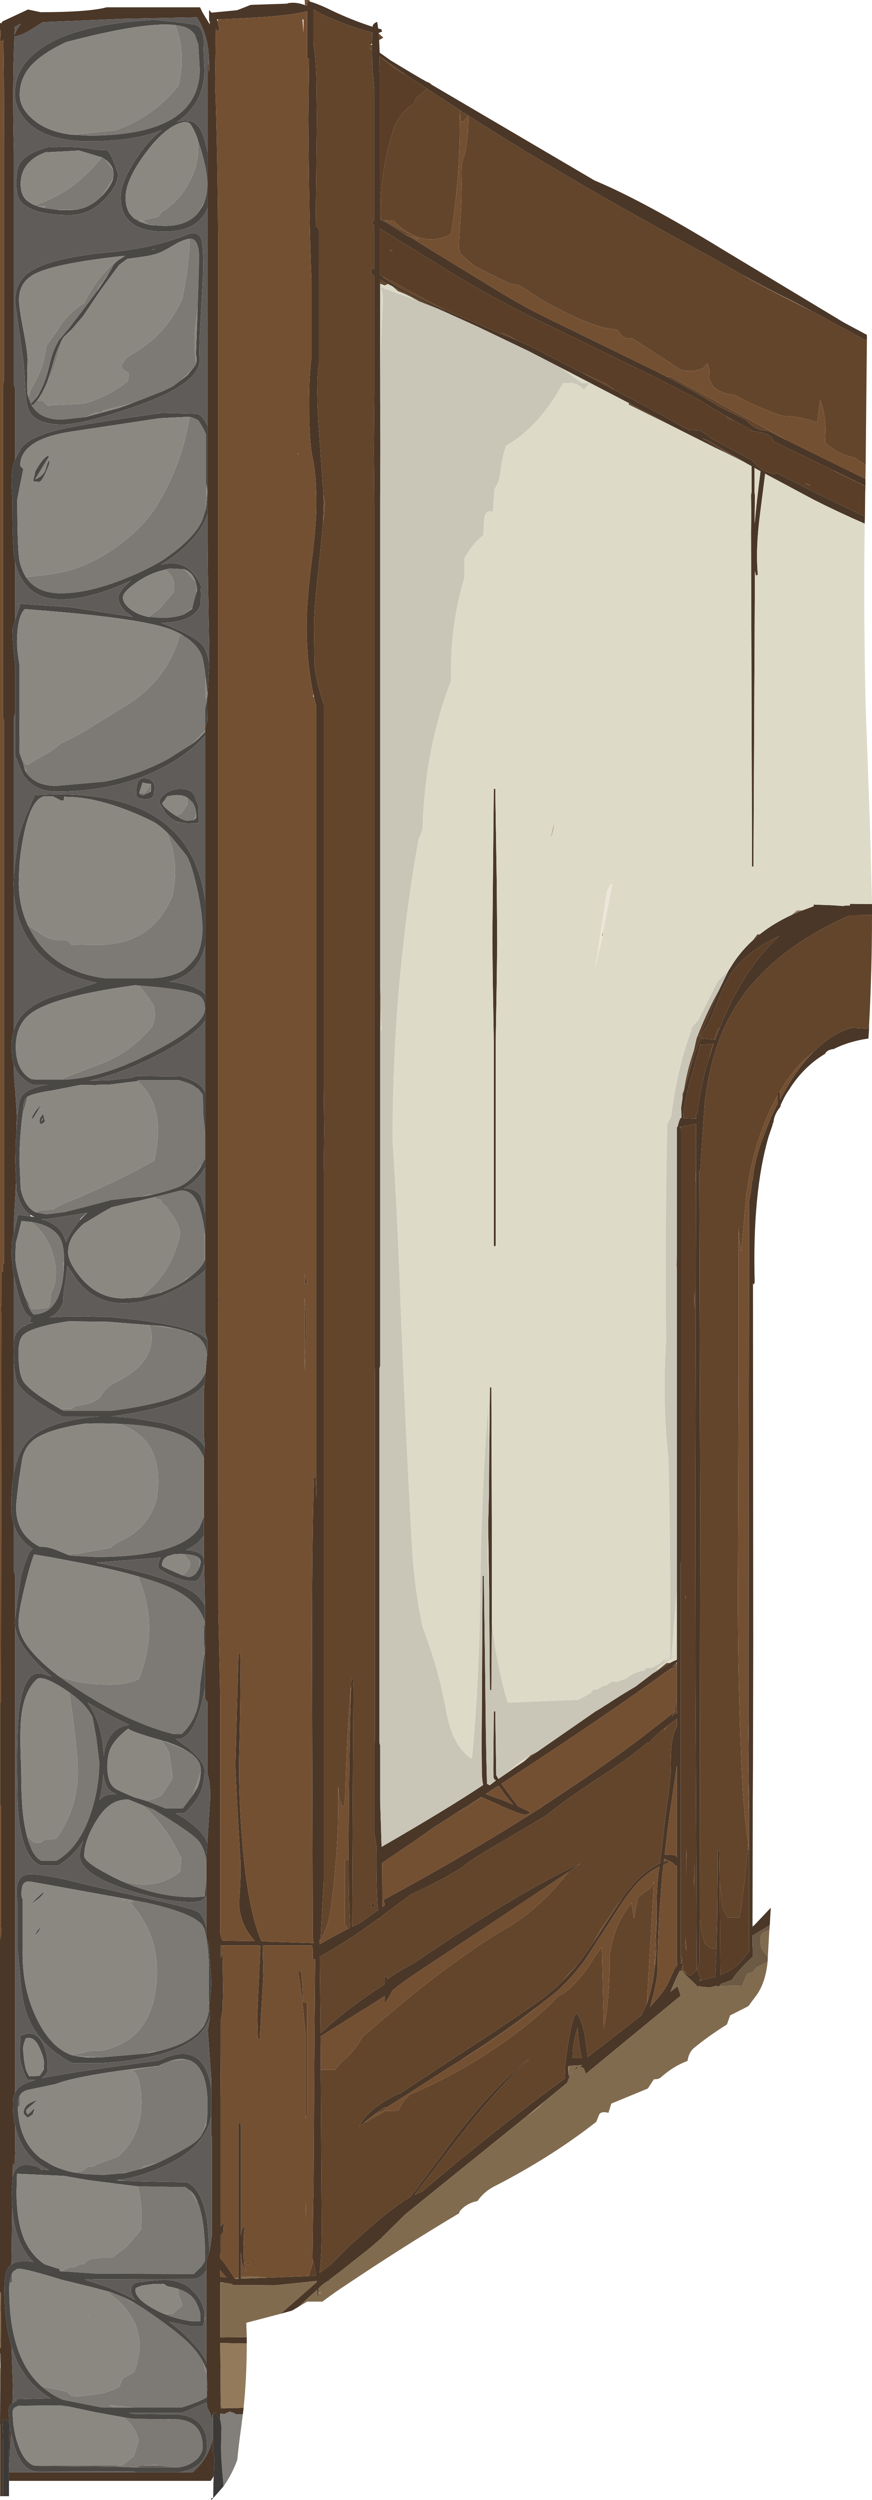 <?xml version="1.0" encoding="UTF-8" standalone="no"?>
<svg xmlns:ffdec="https://www.free-decompiler.com/flash" xmlns:xlink="http://www.w3.org/1999/xlink" ffdec:objectType="shape" height="513.25px" width="179.15px" xmlns="http://www.w3.org/2000/svg">
  <g transform="matrix(1.0, 0.0, 0.0, 1.0, 0.0, 0.0)">
    <path d="M88.7 17.4 L122.15 37.05 Q132.3 41.3 148.85 51.45 L173.35 66.2 178.1 68.75 178.1 70.0 166.75 63.85 162.8 61.75 Q157.6 59.25 152.45 56.4 L152.4 56.4 152.1 56.2 147.9 53.8 145.85 52.65 Q115.7 36.25 96.25 23.75 L96.15 23.7 95.3 23.15 94.5 22.65 94.45 22.6 87.7 18.2 84.4 16.05 83.35 15.35 78.4 11.85 78.15 11.65 78.0 11.55 78.0 13.05 77.95 14.7 78.0 14.75 78.05 14.8 78.1 14.8 78.1 45.1 78.3 45.2 79.35 45.65 83.05 48.05 84.75 48.95 88.9 51.55 93.5 54.35 101.85 59.45 Q107.65 63.0 112.4 65.3 L134.95 76.3 137.1 77.4 Q143.1 80.55 147.45 83.3 L153.25 86.2 Q155.25 88.45 157.85 88.45 L160.7 89.9 161.6 90.35 177.8 98.3 177.8 99.8 171.3 96.6 161.35 91.8 158.95 90.6 Q158.45 89.25 156.3 88.75 L154.4 88.5 154.4 88.3 150.8 86.35 149.15 85.4 143.95 82.3 143.95 82.25 135.1 77.7 113.15 67.0 Q103.1 62.2 94.45 57.05 L78.1 46.95 78.1 56.45 78.75 57.0 Q81.1 58.75 86.05 61.15 L91.45 63.65 98.65 66.7 102.8 68.45 106.1 69.8 108.85 71.0 119.6 76.55 126.25 80.05 129.6 81.8 Q136.1 85.2 141.4 88.25 L143.8 88.35 146.2 89.95 146.15 90.05 154.4 94.4 154.4 94.35 Q155.55 95.75 156.65 96.5 L158.75 97.3 159.05 97.3 159.45 97.2 159.5 97.1 159.5 97.05 167.7 101.25 177.7 106.05 177.65 107.5 Q172.25 105.15 167.2 102.6 L157.2 97.25 156.15 105.5 Q155.2 112.8 155.7 118.0 L155.3 118.15 155.1 117.2 154.8 177.9 154.5 177.9 154.3 109.15 154.35 105.45 154.3 102.05 Q154.3 100.35 154.4 101.55 L154.4 95.7 152.8 94.8 152.1 94.35 145.6 90.5 144.3 89.95 147.85 92.1 149.5 93.15 146.8 91.85 138.25 87.55 129.4 82.85 129.2 82.75 115.15 75.45 108.45 72.0 98.1 67.05 90.35 63.55 86.45 61.75 80.65 58.8 79.7 58.3 78.6 57.65 78.1 57.35 78.1 57.75 78.1 58.25 78.1 76.65 78.1 81.35 78.15 92.05 78.1 102.7 78.1 202.6 78.1 210.9 78.1 280.4 77.95 280.9 77.95 357.8 78.1 358.3 78.1 369.75 78.4 379.15 Q92.65 370.9 99.25 366.45 99.05 365.45 99.0 364.05 L98.95 358.65 99.15 323.5 99.4 323.5 99.7 345.65 Q99.8 357.5 100.05 366.2 L100.15 366.25 100.6 366.5 101.35 365.95 101.45 365.85 101.85 365.55 101.75 365.3 101.65 365.45 101.4 364.9 101.4 364.45 101.35 364.4 101.4 364.35 101.35 363.3 101.45 351.35 101.75 351.35 101.95 364.45 102.4 365.2 104.3 363.9 105.85 362.8 107.65 361.6 Q109.05 360.55 110.35 359.65 L122.25 351.4 123.5 350.65 124.15 350.25 124.2 350.2 124.25 350.2 124.3 350.15 124.35 350.1 124.45 350.05 Q127.55 348.0 130.55 346.25 L133.65 343.9 Q134.05 343.55 134.6 343.25 L135.15 342.9 137.65 341.4 Q138.55 340.9 139.05 340.75 L139.05 339.7 139.05 339.65 139.05 326.2 139.05 259.9 139.05 258.0 139.05 249.15 139.05 244.6 139.05 231.35 139.2 231.35 Q139.55 229.85 139.85 229.5 L140.0 229.5 139.95 227.35 140.2 225.6 Q140.55 223.7 141.6 220.2 L141.65 219.8 141.7 219.65 Q143.4 213.9 144.2 212.7 L144.15 213.2 145.95 213.35 146.75 213.45 146.9 213.5 147.9 210.95 Q149.2 207.65 150.8 204.6 155.0 196.7 160.1 192.15 153.15 195.4 150.0 200.15 148.7 202.15 146.8 207.15 145.3 211.15 143.45 212.85 144.65 210.85 146.55 206.05 L147.8 203.1 149.65 199.3 150.0 198.75 Q151.9 195.55 154.7 193.0 L156.1 191.8 Q159.0 189.5 162.7 187.8 163.75 187.3 164.85 186.9 L167.15 186.05 167.15 185.7 171.2 185.85 173.15 186.0 173.2 186.0 173.95 185.9 174.6 185.9 174.6 185.55 179.15 185.6 179.15 187.85 174.6 187.9 Q154.35 196.85 148.05 212.7 L147.65 213.7 147.85 213.9 147.55 214.05 Q145.55 219.55 144.75 226.7 L143.85 240.35 143.65 240.35 143.85 308.6 143.8 346.1 143.75 394.15 143.7 402.85 Q143.35 403.65 143.35 404.35 143.35 404.85 144.0 406.25 L143.8 406.45 143.65 406.55 144.05 406.55 144.15 406.5 144.2 406.45 146.95 405.85 147.2 400.15 147.35 394.3 147.45 383.9 147.45 379.85 147.75 379.85 147.85 386.45 148.0 405.45 Q150.7 404.4 152.45 402.45 L153.9 400.65 153.9 396.7 153.8 396.5 153.9 396.4 153.9 380.0 153.9 373.1 153.9 368.7 153.8 362.05 153.8 353.1 153.8 337.45 153.9 246.75 154.25 244.8 154.6 242.0 154.65 242.2 154.85 240.5 Q155.2 238.25 156.3 234.75 L157.3 232.15 Q158.35 229.3 159.8 226.5 L159.8 224.8 159.8 224.25 160.15 224.25 160.25 224.25 160.25 225.75 Q163.4 219.7 167.05 216.05 170.75 212.25 174.95 211.0 L178.55 211.2 178.4 213.35 178.4 213.2 177.5 213.35 176.95 213.45 Q174.15 214.0 171.7 215.15 L171.4 215.3 171.35 215.35 170.95 215.4 Q169.85 215.6 169.5 216.35 167.4 217.6 165.65 219.3 163.85 221.05 162.4 223.25 L162.15 223.65 Q161.55 224.5 161.05 225.45 L160.45 226.7 160.25 227.1 160.25 227.3 Q159.05 228.8 158.9 230.4 L158.7 230.8 158.75 230.85 157.9 233.35 Q154.55 244.85 155.05 263.25 L154.85 263.75 154.7 263.45 154.75 337.65 154.7 362.15 154.65 370.3 154.6 395.5 154.6 395.65 154.85 395.35 156.6 393.5 158.35 391.65 158.15 395.2 154.65 397.35 154.6 397.3 154.6 399.8 154.65 399.7 154.65 401.7 153.65 402.65 Q151.25 405.0 150.35 406.5 L148.05 407.3 148.05 407.35 147.95 407.55 147.8 407.7 147.65 407.85 147.2 407.65 145.9 408.0 144.5 407.9 144.35 407.9 143.85 407.8 143.55 407.7 143.2 407.85 143.05 407.5 140.55 405.15 139.7 404.55 Q138.8 406.2 137.75 408.9 L139.2 407.75 139.85 409.7 120.35 425.75 120.0 424.75 120.0 424.7 Q119.65 424.3 119.0 424.4 L119.65 423.95 117.0 424.1 Q116.85 424.15 116.75 424.3 L116.7 424.4 116.75 425.35 116.75 425.5 116.75 425.55 116.85 426.2 117.6 425.35 117.3 425.75 116.9 426.55 116.85 426.85 116.75 426.85 116.55 427.55 113.75 429.85 111.8 431.45 108.3 434.35 83.3 454.55 78.5 459.3 78.25 459.6 78.2 459.6 76.25 461.3 70.05 466.2 68.95 467.05 67.6 468.05 67.6 468.35 67.4 468.25 67.35 468.25 66.35 468.95 65.85 469.4 65.55 469.7 65.45 469.8 65.45 470.55 65.45 470.95 65.45 471.3 65.25 471.6 65.2 470.05 63.75 471.35 61.35 473.55 60.0 474.35 57.65 475.0 63.7 469.7 65.05 468.5 65.05 468.25 61.4 468.65 56.5 469.15 49.3 469.1 49.25 469.15 49.05 469.1 47.85 469.1 47.7 468.9 47.2 468.8 45.85 468.6 45.8 468.6 45.65 468.55 45.55 468.55 45.25 468.5 45.25 479.85 50.7 479.8 50.7 481.1 50.35 481.1 50.2 481.1 45.25 481.0 45.35 492.45 45.35 493.85 45.35 494.4 46.05 494.4 48.0 494.35 48.35 494.35 50.05 494.3 49.9 495.6 49.75 495.6 48.4 495.6 Q48.0 495.25 47.4 495.2 47.15 494.85 47.05 495.2 46.55 495.25 46.3 495.55 L45.25 495.5 45.25 496.7 44.5 495.8 44.5 495.5 44.35 495.35 43.9 495.35 43.9 495.55 43.75 495.5 43.75 495.7 43.7 495.7 43.65 495.85 43.55 497.0 43.4 496.45 Q43.35 495.5 42.9 494.95 L42.85 494.75 42.6 494.3 42.5 493.55 42.5 493.2 42.5 492.1 42.5 492.05 42.65 489.85 42.45 487.95 42.45 487.25 42.45 486.6 42.4 484.8 42.4 484.4 42.4 483.85 42.4 466.05 42.4 464.05 43.05 462.1 43.55 458.9 43.55 438.8 43.4 438.1 43.4 434.35 43.4 428.7 43.4 426.7 42.7 416.85 43.1 414.2 43.15 413.4 43.0 411.6 Q43.4 408.9 43.4 406.6 L42.9 399.35 42.4 397.75 42.4 395.65 42.4 389.35 42.4 389.3 42.4 386.0 42.4 382.15 42.4 381.1 42.6 378.25 43.15 369.9 Q43.35 366.3 42.6 364.05 L42.6 349.4 42.1 348.65 42.1 346.55 42.1 338.85 42.1 337.4 42.15 335.45 42.1 334.1 42.1 333.1 42.1 329.6 42.1 328.85 41.95 321.1 41.9 320.7 41.9 319.95 41.9 315.25 41.9 311.4 41.9 299.4 41.9 298.5 42.05 297.0 42.05 296.5 41.9 294.7 41.9 289.15 41.9 285.35 42.0 284.2 42.25 281.65 42.55 278.0 42.6 277.15 42.6 275.05 42.15 273.4 42.15 260.7 42.15 258.5 42.15 253.85 42.15 249.05 42.15 239.7 42.15 237.85 42.15 232.5 42.15 224.25 42.15 209.5 42.15 204.1 42.15 194.05 42.15 184.95 42.15 150.95 42.15 150.25 42.15 149.95 42.15 149.4 42.6 147.9 42.55 143.9 42.5 143.6 42.5 143.55 42.65 142.65 43.0 136.25 43.0 133.45 Q42.65 116.35 42.65 110.95 L42.65 105.6 42.65 87.4 42.65 42.7 42.65 31.3 42.65 13.35 42.9 12.7 42.9 14.4 42.95 14.75 42.95 13.8 42.95 12.55 Q42.85 7.2 40.45 3.55 L25.3 3.85 8.8 4.55 6.65 5.9 Q4.5 7.3 2.95 7.5 2.5 18.15 2.85 31.0 L2.85 79.0 3.1 79.75 3.1 94.35 Q2.65 95.45 2.5 96.6 L2.4 97.4 Q2.3 98.75 2.5 101.7 L2.55 102.5 2.55 103.5 Q2.55 110.8 2.85 113.8 L3.05 115.25 3.1 115.45 3.1 127.25 2.9 127.95 2.55 129.25 Q2.55 131.45 3.1 136.85 L3.1 146.5 2.85 147.25 2.85 179.65 2.75 181.3 2.85 183.6 2.85 211.45 2.65 212.25 2.45 213.2 2.4 213.7 2.4 213.85 2.35 214.65 2.35 214.85 2.45 216.75 2.55 217.5 2.85 218.65 2.85 220.8 3.15 224.15 3.45 229.1 3.4 231.55 3.4 231.85 3.25 234.25 3.2 234.9 3.15 235.15 3.15 235.2 3.15 235.3 3.15 235.45 3.15 236.75 3.1 238.15 3.3 242.65 2.85 250.8 2.85 253.2 2.75 253.65 2.6 254.15 2.5 254.6 2.4 256.65 2.4 257.95 2.65 260.6 2.85 261.95 2.85 275.6 2.85 276.0 2.8 276.9 2.8 277.6 2.85 279.7 2.85 302.45 Q2.45 304.5 2.35 307.1 L2.3 309.4 Q2.3 311.0 2.65 312.45 L2.85 313.1 2.85 322.6 3.1 323.35 3.1 332.3 3.05 333.1 3.1 333.9 3.1 429.55 Q2.65 430.4 2.65 431.8 2.65 434.25 3.1 436.35 L3.1 441.7 3.25 441.75 Q3.0 442.65 3.0 443.6 L3.0 444.6 2.65 444.15 2.6 446.85 2.4 450.05 2.5 453.15 2.35 464.5 2.25 464.95 1.8 465.35 1.5 465.9 1.25 466.55 Q0.95 467.65 0.9 469.6 L0.9 470.0 Q0.9 472.7 1.15 475.1 L1.45 477.8 1.95 480.2 2.35 481.75 2.65 489.75 2.55 493.35 Q2.0 493.7 1.85 494.25 L1.75 494.75 1.95 497.6 1.65 497.1 Q1.2 496.5 0.6 496.9 L0.55 496.8 0.5 497.15 0.55 498.2 0.6 499.0 0.6 499.1 0.65 499.85 0.6 502.75 0.6 512.45 0.05 512.45 0.05 497.65 0.0 497.65 0.05 489.9 0.1 486.25 0.1 483.15 0.0 483.15 0.0 482.0 0.15 482.0 0.15 480.8 0.2 475.1 0.15 474.15 0.2 470.6 0.1 470.65 0.0 470.65 0.0 398.2 0.05 398.0 0.3 396.85 0.2 395.05 0.2 370.75 0.05 370.3 0.05 349.75 0.2 349.3 0.3 270.4 0.2 268.9 0.3 266.9 0.3 261.25 0.4 261.2 0.6 261.0 0.6 260.75 Q0.6 259.2 0.75 259.3 L0.85 259.55 0.85 259.15 0.85 148.0 0.6 147.25 0.6 79.0 0.85 78.25 0.85 30.25 0.8 16.25 0.7 8.05 0.55 8.4 Q0.4 8.35 0.1 8.55 L0.05 7.9 0.2 6.9 0.1 6.95 0.1 6.15 0.0 6.15 0.0 4.75 0.3 4.75 0.5 4.4 5.75 1.95 8.35 2.5 Q18.15 2.5 21.9 1.5 L41.1 1.5 41.6 2.55 43.1 5.0 43.1 4.45 43.05 4.4 43.0 4.3 42.95 4.15 42.95 2.05 43.45 2.6 48.7 2.1 50.0 1.6 51.5 1.0 58.95 0.75 59.2 0.65 Q60.75 0.35 62.65 1.05 L63.1 1.2 63.1 0.25 63.75 0.35 Q64.9 0.65 67.0 1.6 L68.35 2.25 Q72.35 4.15 76.55 5.5 L76.55 5.35 Q76.7 4.75 77.5 4.5 L77.7 5.85 78.35 6.0 78.5 6.5 77.8 6.75 77.85 6.9 77.9 8.2 78.0 10.8 80.25 12.4 84.4 14.9 86.35 16.05 86.8 16.3 87.25 16.55 87.65 16.8 88.7 17.4 M100.5 299.85 L100.65 284.8 100.95 284.8 101.05 315.85 101.05 328.25 101.05 333.2 100.95 346.95 100.65 346.95 100.5 327.4 100.5 327.15 100.3 314.05 100.3 313.7 100.3 313.0 100.45 306.7 100.5 299.85 M155.0 96.05 L155.0 101.55 Q155.1 100.35 155.1 102.05 L155.05 105.3 155.05 107.5 Q155.4 103.3 156.25 96.75 L155.0 96.05 M76.45 9.2 L76.45 8.95 76.5 6.95 76.5 6.65 Q74.45 6.25 70.6 4.8 65.6 2.9 64.35 1.85 L64.35 8.6 Q64.85 11.5 65.0 16.15 L65.1 24.15 64.85 46.4 65.0 46.4 65.5 47.15 65.5 74.6 Q64.85 79.7 65.55 88.75 L66.45 101.6 66.5 103.2 66.35 107.45 65.5 116.25 Q64.5 124.45 64.5 128.7 L64.6 136.35 Q64.85 139.6 66.5 144.65 L66.5 223.1 66.6 232.0 66.5 241.1 66.5 386.15 65.85 398.15 65.75 398.15 65.65 398.15 65.65 398.7 65.65 399.05 65.75 399.1 Q69.15 397.15 71.45 396.0 L71.95 395.75 Q71.65 390.65 71.65 381.7 L71.65 380.45 Q71.7 357.8 72.15 346.1 L72.2 344.55 72.5 344.55 72.6 347.1 72.35 395.55 73.95 394.8 76.05 393.25 77.65 392.15 Q77.25 387.3 77.35 379.0 L76.9 376.3 76.9 357.95 77.0 357.45 77.0 281.1 76.9 280.55 76.9 103.4 76.8 92.2 76.9 81.0 76.9 56.65 76.3 56.25 76.3 54.85 76.9 55.35 76.9 46.25 76.5 45.95 Q76.55 45.35 76.9 45.15 L76.9 18.4 76.5 13.45 76.45 10.3 75.75 9.75 76.45 10.15 76.45 9.2 M64.35 142.35 Q63.0 135.85 63.0 128.6 63.0 123.45 64.0 115.55 65.0 107.65 65.0 103.6 65.0 97.5 64.25 94.1 63.5 90.7 63.5 83.2 63.5 76.85 64.0 73.4 L64.0 57.65 Q63.5 46.4 63.35 24.15 L63.5 12.1 63.35 12.1 63.1 11.75 63.1 2.3 Q60.1 3.1 53.35 3.55 L44.85 4.0 44.55 4.0 44.7 4.35 45.0 5.75 44.95 6.4 44.5 6.25 44.35 5.9 44.2 17.15 Q44.7 31.05 44.8 48.5 L44.8 265.6 44.85 266.75 44.8 267.85 44.85 330.4 45.25 348.55 45.25 396.95 45.35 397.4 45.5 398.0 45.75 398.4 52.4 398.5 Q49.35 395.3 49.1 390.8 49.6 384.4 49.35 381.15 L48.7 370.0 48.35 362.4 49.0 339.4 49.35 339.4 Q49.5 346.9 49.1 362.1 49.1 370.1 49.75 377.8 50.85 391.75 53.65 398.4 L53.85 398.4 53.9 398.55 55.65 398.6 64.4 398.9 64.25 397.35 64.1 338.1 Q64.1 315.15 64.5 303.4 L64.85 303.4 65.0 307.55 65.0 145.1 64.5 143.05 64.35 142.35 M3.05 5.5 L2.95 7.2 Q3.3 6.2 4.3 4.85 L4.1 4.95 4.1 5.0 4.0 5.0 3.05 5.5 M118.9 114.4 L118.9 116.25 118.85 114.35 118.9 114.4 M101.75 161.95 L102.05 180.9 102.15 193.5 102.05 201.6 101.85 213.35 101.85 255.65 101.65 255.95 101.45 255.65 101.45 213.9 101.25 201.75 101.15 193.25 101.45 161.95 101.75 161.95 M146.5 214.3 L143.95 214.55 143.9 214.3 141.95 221.35 Q140.35 226.7 140.4 229.55 L143.0 229.65 143.0 228.65 143.3 228.65 Q143.6 224.7 145.1 219.1 L145.5 217.8 146.6 214.25 146.5 214.3 M139.8 231.35 L139.65 231.35 139.75 231.45 139.95 231.85 139.95 320.45 139.85 320.95 139.85 401.85 139.85 401.9 139.95 402.25 139.85 402.95 139.95 403.1 140.2 403.15 140.5 403.25 140.25 403.6 140.2 403.75 140.0 404.45 139.95 404.65 140.4 404.9 140.65 405.05 141.05 405.25 141.8 405.6 143.15 404.5 142.9 346.4 142.85 309.0 143.0 243.05 143.0 239.85 143.0 230.75 141.25 231.1 139.8 231.35 M93.8 372.15 L89.25 375.05 84.85 378.15 78.5 382.45 78.55 390.55 78.55 391.3 78.55 391.5 79.05 391.15 79.05 390.95 79.05 390.9 78.75 390.05 Q91.85 383.0 103.75 375.7 L111.15 371.1 111.25 371.0 111.6 370.7 112.65 370.05 Q123.2 363.2 131.5 356.95 L136.0 353.45 138.35 351.6 138.35 351.55 138.4 351.55 138.75 351.15 138.15 352.2 138.1 352.2 138.05 352.35 138.7 351.7 139.05 351.8 139.05 348.75 139.05 341.65 139.05 341.35 139.05 341.25 138.85 341.45 138.15 342.1 Q138.55 341.85 138.9 341.7 L139.05 341.65 138.9 341.8 137.5 342.75 Q124.25 352.35 104.85 365.0 L103.0 366.2 104.35 368.05 106.45 370.85 Q108.45 371.7 108.85 372.05 L108.75 372.3 107.9 372.55 Q107.1 372.55 103.05 370.8 L102.45 370.5 98.95 368.95 98.9 368.9 93.8 372.15 M76.85 390.8 L76.8 391.55 76.3 391.5 76.3 391.3 76.35 390.9 76.85 390.8 M136.5 354.85 L136.45 354.85 Q133.85 356.95 133.25 357.95 L133.05 357.7 133.0 357.7 132.65 358.05 132.55 358.15 131.05 359.35 130.95 359.4 130.25 359.95 129.5 360.55 126.25 362.85 124.6 363.95 120.1 366.95 Q115.35 370.15 112.2 372.7 L104.15 377.5 Q97.05 381.55 95.7 382.75 93.85 384.35 86.1 388.15 85.2 388.55 84.45 388.9 L78.2 393.55 77.85 394.1 77.85 393.8 77.55 394.0 Q71.95 398.2 65.7 401.7 L65.85 417.45 Q70.65 412.8 79.05 407.3 L79.05 406.0 Q79.25 405.8 79.55 405.65 L79.6 406.0 79.6 406.35 Q80.65 405.5 82.45 404.45 83.9 403.6 84.9 403.1 106.8 388.2 119.3 382.55 L116.8 384.3 99.05 396.1 85.05 405.35 82.35 407.25 80.65 408.6 79.9 410.0 79.05 411.35 79.05 409.75 77.05 411.05 65.85 418.05 65.9 424.9 66.1 457.25 Q66.1 463.05 65.65 466.6 L67.8 465.05 70.75 462.1 Q71.85 460.9 73.0 460.0 L75.1 458.1 Q80.8 453.0 84.25 451.05 L85.6 449.35 92.65 439.9 Q101.25 428.5 108.75 422.6 101.35 429.55 93.0 440.4 L85.2 450.55 86.7 449.95 Q95.7 442.15 108.3 432.45 L116.2 426.55 116.1 426.5 116.05 425.4 Q116.05 423.65 116.75 419.4 117.55 414.25 118.4 413.3 119.45 414.2 120.2 418.15 L120.75 422.3 131.75 413.75 132.7 411.75 132.9 411.3 133.05 410.85 Q134.55 406.5 134.85 399.9 L134.85 399.25 134.9 393.5 134.9 391.2 Q134.95 386.55 135.4 383.75 L135.5 383.15 Q133.0 384.35 130.75 386.8 128.7 389.05 125.65 393.95 L120.25 402.25 Q116.8 407.0 112.85 410.05 L110.4 411.95 Q103.75 417.0 96.6 421.65 95.8 422.15 94.85 422.8 L94.55 423.0 94.4 423.1 93.85 423.45 92.85 424.05 79.45 432.65 79.3 432.65 79.05 432.6 79.05 432.55 76.7 434.25 75.55 435.15 73.8 436.55 Q75.0 433.9 78.9 431.45 80.8 430.25 82.3 429.7 L95.0 421.35 Q103.9 415.6 110.6 410.9 113.2 409.1 115.55 406.75 L118.4 403.65 119.1 402.75 122.0 398.65 124.9 394.15 Q127.15 390.55 128.8 388.4 L130.25 386.65 Q132.7 383.9 135.6 382.55 L136.35 376.1 Q136.9 370.95 137.35 368.5 L137.75 364.35 137.85 360.15 Q138.0 356.2 139.05 354.55 L139.05 352.85 137.1 354.35 136.5 354.85 M102.05 366.8 Q101.05 367.45 99.95 368.2 L99.9 368.3 99.85 368.25 99.75 368.3 102.25 369.2 103.6 369.7 Q104.6 370.1 105.4 370.45 L104.05 368.8 102.45 366.6 102.05 366.8 M136.35 382.25 L137.25 381.9 137.3 382.4 136.3 382.75 136.0 385.55 135.8 388.3 135.65 390.25 135.55 391.5 Q135.1 397.95 135.1 403.8 135.1 405.95 134.3 409.15 L133.55 412.0 134.0 411.5 Q136.55 408.65 137.25 407.15 L138.6 404.15 139.2 403.35 139.05 402.6 139.05 382.95 138.9 383.1 138.15 382.35 136.45 381.55 136.35 382.25 M139.05 381.4 L139.05 362.45 137.45 373.35 136.55 380.75 138.9 380.85 139.05 381.4 M118.6 416.5 Q117.65 419.55 117.65 422.1 L117.55 422.45 119.55 422.45 Q118.95 420.4 118.7 416.35 L118.6 416.5 M118.65 424.55 L117.85 425.1 118.65 424.1 118.65 424.55 M64.35 464.25 L64.2 463.7 64.35 451.35 64.4 451.35 64.55 426.35 64.6 419.05 64.6 418.8 64.4 418.9 64.6 418.7 64.75 402.2 64.6 402.25 64.25 402.1 64.25 400.6 64.2 399.4 54.1 399.4 53.95 399.65 54.1 405.6 53.35 418.65 53.0 418.65 52.85 413.6 53.5 399.55 53.3 399.4 45.8 399.4 45.85 399.65 45.75 399.6 45.7 399.4 45.35 399.4 45.35 401.95 45.7 400.85 45.85 409.65 45.85 410.4 45.8 410.55 45.75 410.6 45.75 411.45 45.75 412.55 45.35 414.9 45.35 420.3 45.35 420.55 45.3 430.3 45.35 430.45 45.35 457.1 45.45 456.95 46.0 456.15 45.85 458.15 45.35 459.0 45.35 462.75 45.25 462.7 45.25 463.55 46.45 465.1 48.2 467.7 48.35 467.85 49.0 467.85 49.0 467.55 49.0 435.9 49.35 435.9 49.5 436.35 49.5 459.0 49.55 458.45 Q49.75 457.25 50.35 456.9 50.0 458.1 50.0 460.7 L50.1 464.6 50.15 464.7 50.15 464.75 50.6 466.4 49.65 464.45 49.5 462.3 49.5 467.45 49.5 467.8 54.8 467.6 59.85 467.4 63.45 467.25 64.9 467.15 64.9 467.05 64.85 466.7 64.5 464.8 64.35 464.25 M2.0 468.4 L2.05 468.1 2.25 468.45 2.0 468.4 M45.25 467.4 L46.55 467.55 45.25 466.1 45.25 467.4 M43.75 500.45 L43.75 503.2 44.05 504.7 43.9 508.35 43.3 509.3 1.85 509.3 1.85 507.6 1.9 507.55 27.85 507.55 36.6 507.55 39.45 507.55 39.5 507.55 39.6 507.5 Q42.9 504.65 43.75 500.45 M2.25 499.5 L1.85 506.8 1.85 502.85 1.9 500.0 1.95 499.25 2.0 498.1 2.2 499.3 2.25 499.5" fill="#4a3728" fill-rule="evenodd" stroke="none"/>
    <path d="M0.0 470.65 L0.1 470.65 0.2 470.6 0.15 474.15 0.2 475.1 0.15 480.8 0.0 480.8 0.0 470.65 M0.0 483.15 L0.1 483.15 0.0 485.95 0.0 483.15 M46.05 494.4 L45.35 494.4 45.35 493.85 46.05 494.4 M50.2 481.1 L50.35 481.1 50.25 481.1 50.2 481.1 M50.7 479.8 L45.25 479.85 45.25 468.5 45.55 468.55 45.7 468.65 45.8 468.6 45.85 468.6 47.2 468.8 47.7 468.9 47.85 469.1 49.05 469.1 49.25 469.15 49.3 469.1 56.5 469.15 61.4 468.65 65.05 468.25 65.05 468.5 63.7 469.7 57.65 475.0 50.6 476.85 50.7 479.8 M61.35 473.55 L63.75 471.35 65.2 470.05 65.25 471.6 65.45 471.3 65.45 470.95 65.9 470.8 65.95 470.7 65.95 470.5 65.45 470.55 65.45 469.8 65.55 469.7 65.85 469.4 66.35 468.95 67.35 468.25 67.4 468.25 67.6 468.35 67.6 468.05 68.95 467.05 70.05 466.2 76.25 461.3 78.2 459.6 78.25 459.6 78.5 459.3 83.3 454.55 108.3 434.35 109.45 433.65 110.75 432.6 111.8 431.45 113.75 429.85 116.55 427.55 116.75 426.85 116.85 426.85 116.9 426.55 117.3 425.75 117.6 425.35 116.85 426.2 116.75 425.55 116.75 425.5 117.0 424.1 119.65 423.95 119.0 424.4 Q119.65 424.3 120.0 424.7 L120.0 424.75 120.35 425.75 139.85 409.7 139.2 407.75 137.75 408.9 Q138.8 406.2 139.7 404.55 L140.55 405.15 143.05 407.5 143.2 407.85 143.55 407.7 143.85 407.8 144.35 407.9 144.5 407.9 145.9 408.0 147.2 407.65 147.65 407.85 147.8 407.7 152.15 407.6 152.5 407.6 153.5 405.2 154.65 404.85 155.45 403.85 157.7 402.75 Q157.3 406.8 155.6 409.35 L153.75 411.85 150.0 413.75 149.35 415.6 Q145.45 418.05 142.5 420.5 141.5 421.4 141.25 423.1 138.45 424.1 135.85 426.4 135.35 426.9 134.35 426.85 L133.1 428.75 125.6 431.85 125.0 433.75 Q123.3 433.3 123.0 434.35 L122.5 435.6 Q113.1 442.95 101.35 448.95 99.4 450.0 98.1 451.85 95.85 452.3 94.5 453.9 94.35 454.05 94.35 454.35 82.7 461.3 71.45 468.85 68.75 470.6 66.25 472.5 L63.1 472.5 61.35 473.55 M152.45 56.4 Q157.6 59.25 162.8 61.75 L166.75 63.85 Q158.25 59.7 153.55 57.05 L152.45 56.4 M140.65 405.05 L140.4 404.9 139.95 404.65 140.0 404.45 140.45 404.85 140.45 404.9 140.5 404.9 140.65 405.05 M157.75 401.75 L156.95 400.65 Q156.25 400.0 156.25 398.7 156.1 397.45 156.65 396.9 157.15 396.45 158.05 396.35 L157.75 401.75 M118.65 424.55 L118.65 424.1 117.85 425.1 118.65 424.55 M54.8 467.6 L49.5 467.8 49.5 467.45 Q51.6 467.2 54.35 467.55 L54.8 467.6 M49.0 467.55 L49.0 467.85 48.35 467.85 48.2 467.7 49.0 467.55 M17.95 475.6 L17.9 475.55 17.95 475.5 Q18.2 475.25 18.55 475.1 L17.95 475.6 M18.95 472.9 L19.0 472.85 19.0 472.9 18.95 472.9 M11.95 475.1 L11.85 474.75 12.2 475.1 11.95 475.1 M9.45 470.55 L9.6 470.85 9.45 470.65 9.45 470.55" fill="#816b4f" fill-rule="evenodd" stroke="none"/>
    <path d="M77.9 8.2 L77.85 6.9 78.75 7.75 77.9 8.2 M116.75 425.35 L116.7 424.4 116.75 424.3 116.75 425.35 M178.55 211.2 L174.95 211.0 Q170.75 212.25 167.05 216.05 163.25 218.85 160.15 224.25 L159.8 224.25 159.8 224.8 158.6 227.1 Q156.45 231.5 155.1 236.4 154.1 240.0 153.55 243.9 L153.35 245.0 152.85 250.75 152.3 256.85 Q151.8 254.55 151.75 251.9 L151.75 282.3 151.6 325.75 Q151.55 345.9 152.5 365.75 152.85 372.3 153.7 378.5 153.1 386.25 151.95 393.65 L149.4 393.65 148.45 391.65 147.85 386.45 147.75 379.85 147.45 379.85 147.45 383.9 147.35 394.3 147.2 400.15 147.1 400.15 146.05 400.0 144.9 399.1 144.75 398.7 Q144.0 396.55 143.75 394.15 L143.8 346.1 143.85 308.6 143.65 240.35 143.85 240.35 144.75 226.7 Q145.55 219.55 147.55 214.05 L147.85 213.9 147.65 213.7 148.05 212.7 Q154.35 196.85 174.6 187.9 L179.15 187.85 Q179.15 199.15 178.55 210.55 L178.55 211.2 M153.8 353.1 L153.8 362.05 153.9 368.7 153.9 373.1 Q153.55 363.2 153.8 353.1 M156.1 191.8 L154.7 193.0 155.6 191.8 156.1 191.8 M147.9 210.95 L146.9 213.5 146.75 213.45 147.2 212.1 147.45 211.35 147.75 211.15 147.9 210.95 M141.7 219.65 L141.65 219.8 141.6 220.2 Q140.55 223.7 140.2 225.6 L140.2 224.6 140.5 223.85 Q141.2 219.55 142.4 216.1 L141.7 219.65 M139.05 258.0 L139.05 259.9 138.95 260.5 139.05 258.0 M137.65 341.4 L135.15 342.9 135.15 342.85 136.95 341.4 137.65 341.4 M110.35 359.65 Q109.05 360.55 107.65 361.6 L109.0 360.35 110.35 359.65 M78.1 58.25 L78.1 57.75 78.25 58.2 78.5 58.0 78.6 57.65 79.7 58.3 79.05 58.6 78.1 58.25 M80.65 58.8 L86.45 61.75 90.35 63.55 86.05 61.85 84.6 61.05 Q83.3 60.35 81.8 59.8 L80.65 58.8 M129.2 82.75 L129.4 82.85 138.25 87.55 129.15 83.05 129.2 82.75 M149.5 93.15 L147.85 92.1 151.5 94.05 152.1 94.35 152.8 94.8 149.6 93.2 149.5 93.15 M126.25 80.05 L119.6 76.55 124.45 78.75 126.25 80.05 M106.1 69.8 L102.8 68.45 103.0 68.45 103.45 68.35 106.1 69.8 M91.45 63.65 L86.05 61.15 Q81.1 58.75 78.75 57.0 L78.8 56.85 91.0 63.4 91.45 63.65 M149.15 85.4 L150.8 86.35 149.55 85.9 149.15 85.4 M171.3 96.6 L177.8 99.8 177.8 99.85 Q175.05 98.45 171.55 96.8 L171.3 96.6 M161.6 90.35 L160.7 89.9 157.85 88.45 Q155.25 88.45 153.25 86.2 L147.45 83.3 Q143.1 80.55 137.1 77.4 L137.65 77.25 147.2 82.45 147.25 82.5 161.6 90.35 M83.05 48.05 L79.35 45.65 78.3 45.2 Q77.95 35.45 80.65 27.25 L80.75 26.65 Q82.2 23.1 84.5 21.65 L84.85 21.55 85.45 20.2 87.0 18.85 87.7 18.2 94.45 22.6 Q94.65 36.0 92.65 48.05 87.1 50.95 81.55 46.0 L80.95 45.35 80.75 45.35 78.8 45.2 86.0 49.15 83.05 48.05 M78.4 11.85 L83.35 15.35 Q82.35 14.85 81.3 14.15 79.8 13.1 78.4 11.85 M94.5 22.65 L95.3 23.15 96.15 23.7 96.1 23.8 Q95.25 25.15 94.6 24.95 L94.5 22.65 M96.25 23.75 Q115.7 36.25 145.85 52.65 L147.9 53.8 152.1 56.2 152.4 56.4 152.45 56.4 153.55 57.05 Q158.25 59.7 166.75 63.85 L178.1 70.0 177.85 95.45 175.5 93.9 Q172.25 93.3 169.5 90.85 L169.5 90.55 169.6 88.15 Q169.5 84.65 168.5 82.0 L167.9 86.75 Q164.3 85.4 160.85 85.4 157.25 84.25 153.75 82.55 L153.4 82.4 150.75 81.0 Q148.9 80.95 147.25 79.9 L147.2 79.85 146.45 79.3 145.65 77.6 Q145.9 75.55 145.3 74.55 L144.5 75.55 Q142.15 76.55 139.85 75.9 L129.9 69.45 Q127.85 69.8 126.95 67.75 L123.65 67.2 Q120.1 66.05 116.65 64.4 L113.8 62.9 111.35 61.6 106.7 58.55 104.65 58.2 97.45 54.6 94.6 52.1 94.25 50.75 94.35 48.4 Q94.95 41.75 94.8 35.15 94.9 32.8 95.6 31.4 L96.1 27.7 96.25 23.75 M166.5 99.5 L166.35 99.65 166.25 99.65 165.35 99.25 166.05 99.4 166.2 99.4 166.5 99.5 M76.45 8.95 L76.05 9.2 76.45 9.2 76.45 10.15 75.75 9.75 76.45 10.3 76.5 13.45 76.9 18.4 76.9 45.15 Q76.55 45.35 76.5 45.95 L76.9 46.25 76.9 55.35 76.3 54.85 76.3 56.25 76.9 56.65 76.9 81.0 76.8 92.2 76.9 103.4 76.9 280.55 77.0 281.1 77.0 357.45 76.9 357.95 76.9 376.3 77.35 379.0 Q77.25 387.3 77.65 392.15 L76.05 393.25 73.95 394.8 72.35 395.55 72.6 347.1 72.5 344.55 72.2 344.55 72.15 346.1 72.05 346.95 72.0 346.4 72.0 347.75 71.95 348.35 71.95 347.4 71.9 349.05 Q71.1 359.1 70.9 369.7 L70.75 370.5 70.6 370.9 Q69.55 370.1 69.55 367.15 L69.45 366.8 Q69.75 378.2 68.0 391.65 67.45 395.8 65.7 398.6 L65.75 398.15 65.85 398.15 66.5 386.15 66.5 241.1 66.6 232.0 66.5 223.1 66.5 144.65 Q64.85 139.6 64.6 136.35 L64.5 128.7 Q64.5 124.45 65.5 116.25 L66.35 107.45 Q66.75 104.95 66.75 103.2 L66.45 101.6 65.55 88.75 Q64.85 79.7 65.5 74.6 L65.5 47.15 65.0 46.4 64.85 46.4 65.1 24.15 65.0 16.15 Q64.85 11.5 64.35 8.6 L64.35 1.85 Q65.6 2.9 70.6 4.8 74.45 6.25 76.5 6.65 L76.5 6.95 76.45 8.95 M80.0 51.3 Q80.4 51.3 80.65 51.55 L80.4 51.55 80.0 51.3 M145.5 217.8 L146.5 214.3 146.6 214.25 145.5 217.8 M143.0 239.85 L143.0 243.05 142.85 242.1 143.0 239.85 M141.05 405.25 L140.65 405.05 140.5 404.9 140.7 404.7 140.75 404.7 141.05 405.25 M140.0 404.45 L140.2 403.75 140.25 403.6 140.45 404.85 140.0 404.45 M140.2 403.15 L139.95 403.1 139.85 402.95 139.95 402.25 139.85 401.9 139.85 401.85 140.1 401.8 140.15 402.65 140.15 402.95 140.2 403.15 M142.6 265.8 L142.7 265.35 142.7 268.9 142.6 265.8 M71.65 381.7 Q71.65 390.65 71.95 395.75 L71.45 396.0 70.85 394.9 70.85 381.9 71.65 381.7 M93.8 372.15 L98.9 368.9 98.95 368.95 96.8 370.35 96.6 370.6 93.8 372.15 M137.5 342.75 L138.9 341.8 138.65 342.4 137.5 342.75 M138.9 341.7 Q138.55 341.85 138.15 342.1 L138.85 341.45 139.0 341.45 138.9 341.7 M139.05 348.75 L139.05 351.8 138.7 351.7 138.05 352.35 138.15 352.2 138.75 351.15 138.4 351.55 139.05 348.75 M112.65 370.05 L111.6 370.7 111.25 371.0 111.15 371.1 111.55 370.6 112.65 370.05 M79.05 390.95 L79.05 391.15 78.55 391.5 78.55 391.3 79.05 390.95 M76.85 390.8 L76.35 390.9 76.3 391.3 76.3 391.5 76.8 391.55 76.85 390.8 M116.8 384.3 L119.3 382.55 Q106.8 388.2 84.9 403.1 83.9 403.6 82.45 404.45 80.65 405.5 79.6 406.35 L79.6 406.0 79.55 405.65 Q79.25 405.8 79.05 406.0 L79.05 407.3 Q70.65 412.8 65.85 417.45 L65.7 401.7 Q71.95 398.2 77.55 394.0 L77.85 393.8 77.85 394.1 78.2 393.55 84.45 388.9 Q85.2 388.55 86.1 388.15 93.85 384.35 95.7 382.75 97.05 381.55 104.15 377.5 L112.2 372.7 Q115.35 370.15 120.1 366.95 L124.6 363.95 126.25 362.85 129.5 360.55 130.25 359.95 130.95 359.4 131.05 359.35 132.55 358.15 132.65 358.05 133.0 357.7 133.05 357.7 133.25 357.95 Q133.85 356.95 136.45 354.85 L136.5 354.85 136.55 355.2 137.1 354.35 139.05 352.85 139.05 354.55 Q138.0 356.2 137.85 360.15 L137.75 364.35 137.35 368.5 Q136.9 370.95 136.35 376.1 L135.6 382.55 Q132.7 383.9 130.25 386.65 L128.8 388.4 126.75 391.2 123.15 396.5 122.0 398.65 119.1 402.75 118.4 403.65 116.8 405.25 115.55 406.75 Q113.2 409.1 110.6 410.9 103.9 415.6 95.0 421.35 L82.3 429.7 Q80.8 430.25 78.9 431.45 75.0 433.9 73.8 436.55 L75.55 435.15 74.9 435.75 78.65 433.7 78.85 433.35 81.55 433.4 81.75 433.4 82.9 431.35 84.25 430.0 Q92.45 426.5 100.4 421.35 106.8 417.2 112.6 411.95 L114.9 409.6 115.65 409.3 Q119.25 406.7 122.2 401.65 L123.65 399.75 124.05 416.4 Q125.3 410.2 125.25 401.45 126.1 395.55 128.95 391.75 L129.7 390.6 130.25 393.95 131.05 389.55 Q132.0 388.7 133.3 387.85 134.05 387.4 134.35 386.15 L132.9 411.15 132.7 411.75 131.75 413.75 120.75 422.3 120.2 418.15 Q119.45 414.2 118.4 413.3 117.55 414.25 116.75 419.4 116.05 423.65 116.05 425.4 L116.1 426.5 116.2 426.55 108.3 432.45 Q95.7 442.15 86.7 449.95 L85.2 450.55 93.0 440.4 Q101.35 429.55 108.75 422.6 101.25 428.5 92.65 439.9 L85.6 449.35 84.25 451.05 Q80.8 453.0 75.1 458.1 L73.0 460.0 Q71.85 460.9 70.75 462.1 L67.8 465.05 65.65 466.6 Q66.1 463.05 66.1 457.25 L65.9 424.9 68.85 424.9 Q69.85 423.55 70.95 422.65 72.95 420.9 74.5 418.1 L82.9 411.0 Q89.55 405.5 96.35 400.8 100.15 398.1 104.0 395.85 110.9 391.85 116.8 384.3 M140.85 327.45 L140.9 327.75 140.85 328.4 140.85 327.45 M141.0 379.5 L141.05 380.75 140.95 385.15 141.0 380.1 141.0 379.5 M110.4 411.95 L107.2 414.5 Q101.25 418.9 94.85 422.8 95.8 422.15 96.6 421.65 103.75 417.0 110.4 411.95 M79.3 432.65 L78.85 433.35 Q77.75 433.6 76.7 434.25 L79.05 432.55 79.05 432.6 79.3 432.65 M142.7 385.45 L142.55 387.4 142.65 382.7 142.7 385.45 M140.85 397.75 L141.05 400.45 140.85 400.15 140.85 397.75 M134.9 393.5 L134.85 399.25 134.85 399.9 134.45 403.6 Q134.6 398.45 134.9 393.5 M133.05 410.85 L132.9 411.3 132.9 411.15 133.15 410.35 133.05 410.85 M118.6 416.5 L118.7 416.35 Q118.95 420.4 119.55 422.45 L117.55 422.45 117.65 422.1 Q117.65 419.55 118.6 416.5 M64.85 466.7 L64.9 467.05 64.85 467.0 64.85 466.7" fill="#63452b" fill-rule="evenodd" stroke="none"/>
    <path d="M88.7 17.4 L87.65 16.8 87.75 16.8 Q88.35 17.0 88.7 17.4 M45.65 468.55 L45.8 468.6 45.75 468.6 45.65 468.55 M153.9 380.0 L153.9 396.4 153.8 396.5 153.9 396.7 153.9 400.65 152.45 402.45 Q150.7 404.4 148.0 405.45 L147.85 386.45 148.45 391.65 149.4 393.65 151.95 393.65 Q153.1 386.25 153.7 378.5 L153.75 379.05 153.8 379.45 153.8 379.6 153.9 380.0 M147.2 400.15 L146.95 405.85 144.2 406.45 144.15 406.5 144.05 406.55 143.8 406.45 144.0 406.25 Q143.35 404.85 143.35 404.35 143.35 403.65 143.7 402.85 L143.75 394.15 Q144.0 396.55 144.75 398.7 L144.9 399.1 146.05 400.0 147.1 400.15 147.2 400.15 M147.8 203.1 L146.55 206.05 Q144.65 210.85 143.45 212.85 145.3 211.15 146.8 207.15 148.7 202.15 150.0 200.15 153.15 195.4 160.1 192.15 155.0 196.7 150.8 204.6 149.2 207.65 147.9 210.95 L147.75 211.15 147.45 211.35 147.2 212.1 146.75 213.45 145.95 213.35 144.15 213.2 144.2 212.7 Q143.4 213.9 141.7 219.65 L142.4 216.1 142.45 215.9 142.5 215.9 143.1 213.2 Q145.0 208.25 147.2 204.2 L147.8 203.1 M78.1 57.75 L78.1 57.35 78.6 57.65 78.5 58.0 78.25 58.2 78.1 57.75 M147.85 92.1 L144.3 89.95 145.6 90.5 152.1 94.35 151.5 94.05 147.85 92.1 M177.7 106.05 L167.7 101.25 159.5 97.05 159.5 97.1 159.45 97.2 159.05 97.3 158.75 97.3 156.65 96.5 Q155.55 95.75 154.4 94.35 L154.4 94.4 146.15 90.05 146.2 89.95 143.8 88.35 141.4 88.25 Q136.1 85.2 129.6 81.8 L126.25 80.05 124.45 78.75 119.6 76.55 108.85 71.0 106.1 69.8 103.45 68.35 103.0 68.45 102.8 68.45 98.65 66.7 91.45 63.65 91.0 63.4 78.8 56.85 78.75 57.0 78.1 56.45 78.1 46.95 94.45 57.05 Q103.1 62.2 113.15 67.0 L135.1 77.7 143.95 82.25 143.95 82.3 149.15 85.4 149.55 85.9 150.8 86.35 154.4 88.3 154.4 88.5 156.3 88.75 Q158.45 89.25 158.95 90.6 L161.35 91.8 171.3 96.6 171.55 96.8 Q175.05 98.45 177.8 99.85 L177.75 101.25 177.7 106.05 M78.3 45.2 L78.1 45.1 78.1 14.8 78.05 14.8 78.0 14.75 77.95 14.7 78.0 13.05 78.0 11.55 78.15 11.65 78.4 11.85 Q79.8 13.1 81.3 14.15 82.35 14.85 83.35 15.35 L84.4 16.05 87.7 18.2 87.0 18.85 85.45 20.2 84.85 21.55 84.5 21.65 Q82.2 23.1 80.75 26.65 L80.65 27.25 Q77.95 35.45 78.3 45.2 M166.5 99.5 L166.2 99.4 166.05 99.4 165.35 99.25 166.25 99.65 166.35 99.65 166.5 99.5 M80.0 51.3 L80.4 51.55 80.65 51.55 Q80.4 51.3 80.0 51.3 M145.5 217.8 L145.1 219.1 Q143.6 224.7 143.3 228.65 L143.0 228.65 143.0 229.65 140.4 229.55 Q140.35 226.7 141.95 221.35 L143.9 214.3 143.95 214.55 146.5 214.3 145.5 217.8 M139.75 231.45 L139.8 231.35 141.25 231.1 143.0 230.75 143.0 239.85 142.85 242.1 143.0 243.05 142.85 309.0 142.9 346.4 143.15 404.5 141.8 405.6 141.05 405.25 140.75 404.7 140.7 404.7 140.5 404.9 140.45 404.9 140.45 404.85 140.25 403.6 140.5 403.25 140.2 403.15 140.15 402.95 140.15 402.65 140.1 401.8 139.85 401.85 139.85 320.95 139.95 320.45 139.95 231.85 139.75 231.45 M142.6 265.8 L142.7 268.9 142.7 265.35 142.6 265.8 M62.6 261.6 L63.1 263.25 63.1 263.45 62.75 263.4 62.6 263.6 62.6 261.6 M62.9 272.85 L62.6 281.4 62.6 266.5 Q62.95 269.25 62.9 272.85 M140.85 327.45 L140.85 328.4 140.9 327.75 140.85 327.45 M141.0 379.5 L141.0 380.1 140.95 385.15 141.05 380.75 141.0 379.5 M142.7 385.45 L142.65 382.7 142.55 387.4 142.7 385.45 M140.85 397.75 L140.85 400.15 141.05 400.45 140.85 397.75 M64.35 464.25 L64.5 464.8 64.85 466.7 64.85 467.0 64.9 467.05 64.9 467.15 63.45 467.25 64.35 464.25 M50.15 464.75 L50.15 464.7 51.35 464.45 51.25 464.85 50.15 464.75 M61.85 404.65 Q62.25 408.35 62.25 410.85 62.25 411.05 63.1 411.1 L63.1 433.85 62.75 434.85 62.75 417.25 62.6 415.75 Q62.05 409.35 61.25 405.1 L61.35 404.65 61.85 404.65 M62.85 452.45 L62.85 455.65 62.8 452.2 62.85 452.45" fill="#5a3e27" fill-rule="evenodd" stroke="none"/>
    <path d="M63.75 0.35 L63.1 0.25 63.1 1.2 62.65 1.05 62.6 0.0 63.5 0.0 63.75 0.35 M0.0 6.15 L0.1 6.15 0.1 6.95 0.2 6.9 0.05 7.9 0.1 8.55 Q0.4 8.35 0.55 8.4 L0.7 8.05 0.8 16.25 0.85 30.25 0.85 78.25 0.6 79.0 0.6 147.25 0.85 148.0 0.85 259.15 0.85 259.55 0.75 259.3 Q0.6 259.2 0.6 260.75 L0.6 261.0 0.4 261.2 0.3 261.25 0.3 266.9 0.2 268.9 0.3 270.4 0.2 349.3 0.05 349.75 0.05 370.3 0.2 370.75 0.2 395.05 0.3 396.85 0.05 398.0 0.0 398.2 0.0 6.15 M160.25 227.3 L160.25 227.1 160.45 226.7 160.4 226.95 160.4 227.0 160.35 227.25 160.25 227.3 M167.05 216.05 Q163.4 219.7 160.25 225.75 L160.25 224.25 160.15 224.25 Q163.25 218.85 167.05 216.05 M159.8 224.8 L159.8 226.5 Q158.35 229.3 157.3 232.15 L156.3 234.75 Q155.2 238.25 154.85 240.5 L154.65 242.2 154.6 242.0 154.25 244.8 153.9 246.75 153.8 337.45 153.8 353.1 Q153.55 363.2 153.9 373.1 L153.9 380.0 153.8 379.6 153.8 379.45 153.75 379.05 153.7 378.5 Q152.85 372.3 152.5 365.75 151.55 345.9 151.6 325.75 L151.75 282.3 151.75 251.9 Q151.8 254.55 152.3 256.85 L152.85 250.75 153.35 245.0 153.55 243.9 Q154.1 240.0 155.1 236.4 156.45 231.5 158.6 227.1 L159.8 224.8 M124.45 350.05 L124.35 350.1 124.4 350.05 124.45 350.05 M177.8 98.3 L161.6 90.35 147.25 82.5 147.2 82.45 137.65 77.25 137.1 77.4 134.95 76.3 112.4 65.3 Q107.65 63.0 101.85 59.45 L93.5 54.35 88.9 51.55 84.75 48.95 83.05 48.05 86.0 49.15 78.8 45.2 80.75 45.35 80.95 45.35 81.55 46.0 Q87.1 50.95 92.65 48.05 94.65 36.0 94.45 22.6 L94.5 22.65 94.6 24.95 Q95.25 25.15 96.1 23.8 L96.15 23.7 96.25 23.75 96.1 27.7 95.6 31.4 Q94.9 32.8 94.8 35.15 94.95 41.75 94.35 48.4 L94.25 50.75 94.6 52.1 97.45 54.6 104.65 58.2 106.7 58.55 111.35 61.6 113.8 62.9 116.65 64.4 Q120.1 66.05 123.65 67.2 L126.95 67.75 Q127.85 69.8 129.9 69.45 L139.85 75.9 Q142.15 76.55 144.5 75.55 L145.3 74.55 Q145.9 75.55 145.65 77.6 L146.45 79.3 147.2 79.85 147.25 79.9 Q148.9 80.95 150.75 81.0 L153.4 82.4 153.75 82.55 Q157.25 84.25 160.85 85.4 164.3 85.4 167.9 86.75 L168.5 82.0 Q169.5 84.65 169.6 88.15 L169.5 90.55 169.5 90.85 Q172.25 93.3 175.5 93.9 L177.85 95.45 177.8 98.3 M66.45 101.6 L66.75 103.2 Q66.75 104.95 66.35 107.45 L66.5 103.2 66.45 101.6 M65.75 398.15 L65.7 398.6 Q67.45 395.8 68.0 391.65 69.75 378.2 69.45 366.8 L69.55 367.15 Q69.55 370.1 70.6 370.9 L70.75 370.5 70.9 369.7 Q71.1 359.1 71.9 349.05 L71.95 347.4 71.95 348.35 72.0 347.75 72.0 346.4 72.05 346.95 72.15 346.1 Q71.7 357.8 71.65 380.45 L71.65 381.7 70.85 381.9 70.85 394.9 71.45 396.0 Q69.15 397.15 65.75 399.1 L65.65 399.05 65.65 398.7 65.65 398.15 65.75 398.15 M62.15 4.0 L62.35 6.8 62.35 4.0 62.15 4.0 M44.85 4.0 L53.35 3.55 Q60.1 3.1 63.1 2.3 L63.1 11.75 63.35 12.1 63.5 12.1 63.35 24.15 Q63.5 46.4 64.0 57.65 L64.0 73.4 Q63.5 76.85 63.5 83.2 63.5 90.7 64.25 94.1 65.0 97.5 65.0 103.6 65.0 107.65 64.0 115.55 63.0 123.45 63.0 128.6 63.0 135.85 64.35 142.35 L64.35 143.1 64.5 143.05 65.0 145.1 65.0 307.55 64.85 303.4 64.5 303.4 Q64.1 315.15 64.1 338.1 L64.25 397.35 64.4 398.9 55.65 398.6 53.9 398.55 53.85 398.4 53.65 398.4 Q50.85 391.75 49.75 377.8 49.1 370.1 49.1 362.1 49.5 346.9 49.35 339.4 L49.0 339.4 48.35 362.4 48.7 370.0 49.35 381.15 Q49.6 384.4 49.1 390.8 49.35 395.3 52.4 398.5 L45.75 398.4 45.5 398.0 45.35 397.4 45.25 396.95 45.25 348.55 44.85 330.4 44.8 267.85 44.85 266.75 44.8 265.6 44.8 48.5 Q44.7 31.05 44.2 17.15 L44.35 5.9 44.5 6.25 44.95 6.4 45.0 5.75 44.7 4.35 44.85 4.0 M61.25 93.35 L61.25 93.15 61.15 93.15 61.25 93.35 M62.6 261.6 L62.6 263.6 62.75 263.4 63.1 263.45 63.1 263.25 62.6 261.6 M62.9 272.85 Q62.95 269.25 62.6 266.5 L62.6 281.4 62.9 272.85 M78.55 391.3 L78.55 390.55 78.5 382.45 84.85 378.15 89.25 375.05 93.8 372.15 96.6 370.6 96.8 370.35 98.95 368.95 102.45 370.5 103.05 370.8 Q107.1 372.55 107.9 372.55 L108.75 372.3 108.85 372.05 Q108.45 371.7 106.45 370.85 L104.35 368.05 103.0 366.2 104.85 365.0 Q124.25 352.35 137.5 342.75 L138.65 342.4 138.9 341.8 139.05 341.65 138.9 341.7 139.0 341.45 139.05 341.35 139.05 341.65 139.05 348.75 138.4 351.55 138.35 351.55 138.35 351.6 136.0 353.45 131.5 356.95 Q123.2 363.2 112.65 370.05 L111.55 370.6 111.15 371.1 103.75 375.7 Q91.85 383.0 78.75 390.05 L79.05 390.9 79.05 390.95 78.55 391.3 M138.05 352.35 L138.1 352.2 138.15 352.2 138.05 352.35 M116.8 384.3 Q110.9 391.85 104.0 395.85 100.15 398.1 96.35 400.8 89.55 405.5 82.9 411.0 L74.5 418.1 Q72.95 420.9 70.95 422.65 69.85 423.55 68.85 424.9 L65.9 424.9 65.85 418.05 77.05 411.05 79.05 409.75 79.05 411.35 79.9 410.0 80.65 408.6 82.35 407.25 85.05 405.35 99.05 396.1 116.8 384.3 M132.7 411.75 L132.9 411.15 134.35 386.15 Q134.05 387.4 133.3 387.85 132.0 388.7 131.05 389.55 L130.25 393.95 129.7 390.6 128.95 391.75 Q126.1 395.55 125.25 401.45 125.3 410.2 124.05 416.4 L123.65 399.75 122.2 401.65 Q119.25 406.7 115.65 409.3 L114.9 409.6 112.6 411.95 Q106.8 417.2 100.4 421.35 92.45 426.5 84.25 430.0 L82.9 431.35 81.75 433.4 81.55 433.4 78.85 433.35 78.65 433.7 74.9 435.75 75.55 435.15 76.7 434.25 Q77.75 433.6 78.85 433.35 L79.3 432.65 79.45 432.65 92.85 424.05 93.85 423.45 94.4 423.1 94.55 423.0 94.85 422.8 Q101.25 418.9 107.2 414.5 L110.4 411.95 112.85 410.05 Q116.8 407.0 120.25 402.25 L125.65 393.95 Q128.7 389.05 130.75 386.8 133.0 384.35 135.5 383.15 L135.4 383.75 Q134.95 386.55 134.9 391.2 L134.9 393.5 Q134.6 398.45 134.45 403.6 L134.85 399.9 Q134.55 406.5 133.05 410.85 L133.15 410.35 132.9 411.15 132.9 411.3 132.7 411.75 M115.55 406.75 L116.8 405.25 118.4 403.65 115.55 406.75 M122.0 398.65 L123.15 396.5 126.75 391.2 128.8 388.4 Q127.15 390.55 124.9 394.15 L122.0 398.65 M137.1 354.35 L136.55 355.2 136.5 354.85 137.1 354.35 M102.05 366.8 L102.45 366.6 104.05 368.8 105.4 370.45 Q104.6 370.1 103.6 369.7 L102.25 369.2 99.75 368.3 99.85 368.25 99.9 368.3 99.95 368.2 Q101.05 367.45 102.05 366.8 M139.05 381.4 L138.9 380.85 136.55 380.75 137.45 373.35 139.05 362.45 139.05 381.4 M136.35 382.25 L136.45 381.55 138.15 382.35 138.9 383.1 139.05 382.95 139.05 402.6 139.2 403.35 138.6 404.15 137.25 407.15 Q136.55 408.65 134.0 411.5 L133.55 412.0 134.3 409.15 Q135.1 405.95 135.1 403.8 135.1 397.95 135.55 391.5 L135.65 390.25 135.8 388.3 136.0 385.55 136.3 382.75 137.3 382.4 137.25 381.9 136.35 382.25 M48.2 467.7 L46.45 465.1 45.25 463.55 45.25 462.7 45.35 462.75 45.35 459.0 45.85 458.15 46.0 456.15 45.45 456.95 45.35 457.1 45.35 430.45 45.3 430.3 45.35 420.55 45.35 420.3 45.35 414.9 45.75 412.55 45.75 411.45 45.75 410.6 45.8 410.55 45.85 410.4 45.85 409.65 45.7 400.85 45.35 401.95 45.35 399.4 45.7 399.4 45.75 399.6 45.85 399.65 45.8 399.4 53.3 399.4 53.5 399.55 52.85 413.6 53.0 418.65 53.35 418.65 54.1 405.6 53.95 399.65 54.1 399.4 64.2 399.4 64.25 400.6 64.25 402.1 64.6 402.25 64.75 402.2 64.6 418.7 64.4 418.9 64.6 418.8 64.6 419.05 64.55 426.35 64.4 451.35 64.35 451.35 64.2 463.7 64.35 464.25 63.45 467.25 59.85 467.4 54.8 467.6 54.35 467.55 Q51.6 467.2 49.5 467.45 L49.5 462.3 49.65 464.45 50.6 466.4 50.15 464.75 51.25 464.85 51.35 464.45 50.15 464.7 50.1 464.6 50.0 460.7 Q50.0 458.1 50.35 456.9 49.75 457.25 49.55 458.45 L49.5 459.0 49.5 436.35 49.35 435.9 49.0 435.9 49.0 467.55 48.2 467.7 M61.85 404.65 L61.35 404.65 61.25 405.1 Q62.05 409.35 62.6 415.75 L62.75 417.25 62.75 434.85 63.1 433.85 63.1 411.1 Q62.25 411.05 62.25 410.85 62.25 408.35 61.85 404.65 M62.85 452.45 L62.8 452.2 62.85 455.65 62.85 452.45 M45.25 467.4 L45.25 466.1 46.55 467.55 45.25 467.4" fill="#745032" fill-rule="evenodd" stroke="none"/>
    <path d="M179.15 185.6 L174.6 185.55 174.6 185.9 173.95 185.9 173.6 185.9 173.15 186.0 171.2 185.85 167.15 185.7 167.15 186.05 164.85 186.9 163.75 186.9 162.7 187.8 Q159.0 189.5 156.1 191.8 L155.6 191.8 154.7 193.0 Q151.9 195.55 150.0 198.75 L149.65 199.3 147.45 201.5 143.35 209.65 143.2 209.7 142.0 211.15 142.1 211.4 Q139.25 218.95 137.95 228.7 L137.85 229.35 137.1 230.7 Q136.6 253.1 136.85 275.2 136.05 287.75 137.35 299.6 137.8 320.6 137.7 339.9 L136.9 340.6 136.35 340.7 135.65 341.45 133.85 342.4 132.85 342.4 132.2 343.05 131.65 343.05 130.55 343.45 130.5 343.45 130.45 343.5 Q129.4 343.95 128.45 344.7 L126.7 345.3 126.6 345.25 Q125.65 345.05 124.9 345.75 L124.8 345.9 123.85 346.15 122.7 346.85 121.9 346.85 121.35 347.6 118.85 348.95 104.35 349.55 103.75 347.7 Q101.9 340.7 101.05 333.2 L101.05 328.25 101.05 315.85 100.95 284.8 100.65 284.8 100.5 299.85 100.25 287.75 100.1 291.2 Q98.8 309.55 98.65 328.45 98.45 345.05 97.0 360.85 L96.8 361.0 Q92.95 358.4 91.7 351.45 90.1 342.55 86.8 333.95 85.05 325.6 84.6 316.95 83.15 290.55 82.15 264.0 81.6 249.0 80.65 234.25 L80.65 231.4 Q80.75 219.5 81.55 208.1 81.85 203.65 82.3 199.3 83.6 185.45 86.0 172.3 L86.8 170.25 Q87.25 153.85 92.65 139.7 92.4 128.4 95.4 118.7 L95.4 114.6 95.8 113.9 Q97.4 111.3 99.3 109.85 L99.4 107.15 Q99.55 104.4 101.25 105.1 L101.6 100.35 Q102.6 98.9 102.8 96.95 103.1 94.05 103.95 91.5 110.85 87.55 115.65 78.65 L116.45 78.65 Q118.45 78.3 119.95 80.0 L121.1 78.65 119.55 78.65 115.15 75.45 129.2 82.75 129.15 83.05 138.25 87.55 146.8 91.85 149.5 93.15 149.6 93.2 152.8 94.8 154.4 95.7 154.4 101.55 Q154.3 100.35 154.3 102.05 L154.35 105.45 154.3 109.15 154.5 177.9 154.8 177.9 155.1 117.2 155.3 118.15 155.7 118.0 Q155.2 112.8 156.15 105.5 L157.2 97.25 167.2 102.6 Q172.25 105.15 177.65 107.5 177.4 126.55 177.85 145.0 L178.75 170.0 179.15 185.6 M139.05 326.2 L139.05 339.65 137.95 340.25 138.0 339.65 138.3 339.35 Q138.1 339.35 138.0 339.55 L139.05 326.2 M139.05 339.7 L139.05 340.75 Q138.55 340.9 137.65 341.4 L136.95 341.4 135.15 342.85 134.95 342.5 137.7 340.6 137.7 340.7 137.85 340.7 137.95 340.45 139.05 339.7 M107.65 361.6 L105.85 362.8 104.3 363.9 Q106.45 361.75 109.0 360.35 L107.65 361.6 M101.45 365.85 L101.35 365.95 101.4 365.85 101.45 365.85 M78.1 76.65 L78.1 58.25 79.05 58.6 79.7 58.3 80.65 58.8 81.8 59.8 Q83.3 60.35 84.6 61.05 L86.05 61.85 78.2 58.95 Q78.75 60.05 78.65 62.35 78.3 69.4 78.1 76.65 M155.0 96.05 L156.25 96.75 Q155.4 103.3 155.05 107.5 L155.05 105.3 155.1 102.05 Q155.1 100.35 155.0 101.55 L155.0 96.05 M118.9 114.4 L118.85 114.35 118.9 116.25 118.9 114.4 M113.25 171.6 L113.25 171.8 113.65 170.25 113.85 168.9 113.25 171.6 M101.75 161.95 L101.45 161.95 101.15 193.25 101.25 201.75 101.45 213.9 101.45 255.65 101.65 255.95 101.85 255.65 101.85 213.35 102.05 201.6 102.15 193.5 102.05 180.9 101.75 161.95 M123.8 192.1 L123.9 191.35 124.15 190.0 125.8 181.65 125.45 181.45 124.7 182.95 124.4 184.7 122.3 198.8 123.8 192.1 M79.05 213.5 L79.05 213.3 79.1 213.05 79.05 213.5 M78.15 211.0 L78.2 205.3 78.4 211.75 78.15 211.0 M138.85 341.45 L139.05 341.25 139.05 341.35 139.0 341.45 138.85 341.45 M136.9 340.6 L137.4 340.3 137.7 339.95 137.7 340.4 136.15 341.25 136.9 340.6 M100.3 314.05 L100.5 327.15 100.5 327.4 Q100.1 321.3 100.25 314.85 L100.3 314.05" fill="#dddac8" fill-rule="evenodd" stroke="none"/>
    <path d="M65.45 470.95 L65.45 470.55 65.95 470.5 65.95 470.7 65.9 470.8 65.45 470.95 M108.3 434.35 L111.8 431.45 110.75 432.6 109.45 433.65 108.3 434.35 M116.75 425.5 L116.75 425.35 116.75 424.3 Q116.85 424.15 117.0 424.1 L116.75 425.5 M173.95 185.9 L173.2 186.0 173.15 186.0 173.6 185.9 173.95 185.9 M164.85 186.9 Q163.75 187.3 162.7 187.8 L163.75 186.9 164.85 186.9 M124.35 350.1 L124.3 350.15 124.25 350.2 124.2 350.2 124.15 350.25 123.5 350.65 124.25 350.1 124.4 350.05 124.35 350.1 M78.1 210.9 L78.1 202.6 78.15 203.35 78.2 205.3 78.15 211.0 78.1 210.9 M113.25 171.6 L113.85 168.9 113.65 170.25 113.25 171.8 113.25 171.6 M123.8 192.1 L123.65 192.0 123.9 191.35 123.8 192.1" fill="#917a5e" fill-rule="evenodd" stroke="none"/>
    <path d="M149.65 199.3 L147.8 203.1 147.2 204.2 Q145.0 208.25 143.1 213.2 L142.5 215.9 142.45 215.9 142.4 216.1 Q141.2 219.55 140.5 223.85 L140.2 224.6 140.2 225.6 139.95 227.35 140.0 229.5 139.85 229.5 Q139.55 229.85 139.2 231.35 L139.05 231.35 139.05 244.6 139.05 249.15 139.05 258.0 138.95 260.5 139.05 259.9 139.05 326.2 138.0 339.55 Q138.1 339.35 138.3 339.35 L138.0 339.65 137.95 340.25 139.05 339.65 139.05 339.7 137.95 340.45 137.85 340.7 137.7 340.7 137.7 340.6 134.95 342.5 135.15 342.85 135.15 342.9 134.6 343.25 Q134.05 343.55 133.65 343.9 L130.55 346.25 Q127.55 348.0 124.45 350.05 L124.4 350.05 124.25 350.1 123.5 350.65 122.25 351.4 110.35 359.65 109.0 360.35 Q106.45 361.75 104.3 363.9 L102.4 365.2 101.95 364.45 101.75 351.35 101.45 351.35 101.35 363.3 101.4 364.35 101.35 364.4 101.4 364.45 101.4 364.9 101.65 365.45 101.75 365.3 101.85 365.55 101.45 365.85 101.4 365.85 101.35 365.95 100.6 366.5 100.15 366.25 100.05 366.2 Q99.8 357.5 99.7 345.65 L99.4 323.5 99.15 323.5 98.95 358.65 99.0 364.05 Q99.05 365.45 99.25 366.45 92.65 370.9 78.4 379.15 L78.1 369.75 78.1 358.3 77.95 357.8 77.95 280.9 78.1 280.4 78.1 210.9 78.15 211.0 78.4 211.75 78.2 205.3 78.15 203.35 78.1 202.6 78.1 102.7 78.15 92.05 78.1 81.35 78.1 76.65 Q78.3 69.4 78.65 62.35 78.75 60.05 78.2 58.95 L86.05 61.85 90.35 63.55 98.1 67.05 108.45 72.0 115.15 75.45 119.55 78.65 121.1 78.65 119.95 80.0 Q118.45 78.3 116.45 78.65 L115.65 78.65 Q110.85 87.55 103.95 91.5 103.1 94.05 102.8 96.95 102.6 98.9 101.6 100.35 L101.25 105.1 Q99.55 104.4 99.4 107.15 L99.3 109.85 Q97.4 111.3 95.8 113.9 L95.4 114.6 95.4 118.7 Q92.4 128.4 92.65 139.7 87.25 153.85 86.8 170.25 L86.0 172.3 Q83.6 185.45 82.3 199.3 81.85 203.65 81.55 208.1 80.75 219.5 80.65 231.4 L80.65 234.25 Q81.6 249.0 82.15 264.0 83.15 290.55 84.6 316.95 85.05 325.6 86.8 333.95 90.1 342.55 91.7 351.45 92.95 358.4 96.8 361.0 L97.0 360.85 Q98.45 345.05 98.65 328.45 98.8 309.55 100.1 291.2 L100.25 287.75 100.5 299.85 100.45 306.7 100.3 313.0 100.3 313.7 100.3 314.05 100.25 314.85 Q100.1 321.3 100.5 327.4 L100.65 346.95 100.95 346.95 101.05 333.2 Q101.9 340.7 103.75 347.7 L104.35 349.55 118.85 348.95 121.35 347.6 121.9 346.85 122.7 346.85 123.85 346.15 124.8 345.9 124.9 345.75 Q125.65 345.05 126.6 345.25 L126.7 345.3 128.45 344.7 Q129.4 343.95 130.45 343.5 L130.5 343.45 130.55 343.45 131.65 343.05 132.2 343.05 132.85 342.4 133.85 342.4 135.65 341.45 136.35 340.7 136.9 340.6 137.7 339.9 Q137.8 320.6 137.35 299.6 136.05 287.75 136.85 275.2 136.6 253.1 137.1 230.7 L137.85 229.35 137.95 228.7 Q139.25 218.95 142.1 211.4 L142.0 211.15 143.2 209.7 143.35 209.65 147.45 201.5 149.65 199.3 M139.75 231.45 L139.65 231.35 139.8 231.35 139.75 231.45 M79.05 213.5 L79.1 213.05 79.05 213.3 79.05 213.5 M136.9 340.6 L136.15 341.25 137.7 340.4 137.7 339.95 137.4 340.3 136.9 340.6" fill="#c9c6b8" fill-rule="evenodd" stroke="none"/>
    <path d="M42.15 149.4 L42.15 149.95 39.85 152.35 39.65 152.6 34.65 155.75 Q30.25 158.15 25.35 159.55 L23.9 159.85 21.6 160.45 11.55 161.35 Q7.05 161.35 5.2 158.3 L5.55 158.35 4.95 157.45 4.25 155.25 4.45 155.55 4.55 155.75 4.7 156.05 4.85 156.2 4.95 156.35 5.05 156.5 Q5.15 157.1 5.75 157.0 L7.15 156.1 9.7 154.65 10.75 154.0 12.75 152.5 Q16.15 150.95 19.4 148.85 L24.9 145.45 Q34.35 140.0 37.0 130.25 L37.8 130.6 Q40.15 132.0 41.25 134.1 41.8 135.05 42.25 139.0 L42.25 143.25 42.5 143.8 42.15 145.45 42.15 149.4 M42.15 232.5 L42.15 237.85 41.25 239.55 41.3 239.35 40.5 240.4 39.7 241.55 Q38.1 243.2 36.25 243.85 33.7 244.75 31.35 245.25 L30.75 245.25 Q29.9 245.3 29.3 245.65 L28.65 245.7 22.85 246.35 17.0 247.9 13.4 248.8 13.0 248.75 12.8 248.9 9.55 249.3 7.4 248.9 8.0 248.5 11.0 248.25 Q12.4 247.3 14.2 246.65 23.2 243.0 31.75 238.25 L31.75 238.0 Q34.2 227.0 28.2 221.95 L28.35 221.75 36.75 221.75 Q38.5 222.2 39.65 222.8 L39.8 223.0 40.5 223.5 40.8 223.6 41.55 224.55 41.55 224.6 41.6 224.65 41.7 224.85 41.75 228.6 42.15 232.5 M42.55 278.0 L42.25 281.65 Q41.45 283.85 39.25 285.25 34.8 288.1 22.75 289.65 L13.1 289.65 12.4 289.25 14.75 289.25 15.25 288.75 18.75 288.0 20.5 287.0 Q21.65 284.8 23.85 283.75 32.85 279.3 30.75 272.0 L35.4 272.7 35.45 272.6 35.5 272.6 Q37.5 273.0 38.9 273.55 L38.95 273.6 39.2 273.8 39.75 273.95 40.25 274.2 Q42.2 275.35 42.55 278.0 M41.9 299.4 L41.9 311.4 40.9 313.8 40.85 313.85 Q36.5 319.65 19.7 319.65 L14.35 319.35 13.75 319.1 15.75 319.0 22.75 317.75 Q23.9 316.7 25.2 316.15 30.7 313.45 32.25 307.5 L32.3 307.0 Q33.75 295.35 24.4 292.3 36.85 292.8 40.5 296.9 41.45 298.0 41.9 299.4 M42.1 333.1 L42.1 334.1 41.9 332.5 41.9 340.05 42.1 337.4 42.1 338.85 41.85 340.5 41.15 345.65 Q41.0 349.0 40.5 350.8 39.6 353.9 37.3 356.0 L35.65 356.0 Q26.3 353.65 15.55 346.55 L11.85 343.95 Q15.6 345.6 20.5 345.75 24.95 346.2 28.5 344.75 L28.8 344.0 Q32.6 333.75 28.5 324.0 L28.5 323.65 Q32.6 324.8 35.15 326.0 40.95 328.7 42.1 333.1 M42.4 382.15 L42.4 386.0 42.05 388.95 41.85 389.35 39.9 389.5 Q31.75 389.5 23.85 385.65 L22.5 384.95 24.75 386.0 25.2 386.15 Q32.0 388.25 37.0 384.25 L37.25 381.5 35.8 378.65 Q32.9 373.6 29.3 370.6 L31.5 371.45 Q39.05 376.05 40.55 377.65 42.05 379.2 42.4 382.15 M42.45 487.25 L42.45 487.95 42.5 492.05 42.5 492.1 Q41.5 492.9 37.3 494.25 L27.3 494.25 22.5 493.75 23.35 494.25 21.65 494.25 20.95 494.25 13.35 492.75 12.9 492.65 Q10.45 491.6 8.55 489.9 L13.75 491.0 14.0 491.25 14.55 491.7 14.7 491.85 16.0 492.0 19.75 491.5 Q22.35 491.2 24.5 490.0 L25.25 488.25 27.5 487.0 27.6 486.95 Q31.1 477.5 23.0 471.25 L22.15 470.4 22.75 470.55 25.75 471.75 25.9 471.85 27.25 472.75 27.6 472.75 29.4 473.85 Q36.35 478.55 38.9 481.15 40.8 483.05 41.8 485.05 L42.05 486.3 42.25 487.0 42.45 487.25 M36.05 5.15 L37.0 5.3 Q39.1 5.7 40.05 7.15 L40.75 9.15 40.8 10.1 41.05 14.3 Q41.0 17.7 39.55 20.25 35.25 27.85 18.3 27.85 L14.65 27.65 23.75 26.75 Q31.65 23.95 36.75 17.5 L36.8 17.0 Q38.15 10.8 36.05 5.15 M40.45 28.1 L41.25 30.55 Q42.6 35.0 42.6 37.75 42.6 39.9 41.95 41.65 L40.5 43.95 Q38.2 46.4 33.8 46.4 L31.35 46.25 31.3 46.2 30.25 46.0 Q29.9 45.55 29.25 45.25 L32.5 44.5 33.25 43.5 Q36.1 41.8 38.0 38.9 41.5 33.65 40.45 28.1 M28.3 45.3 L27.5 44.8 28.95 45.1 29.25 45.25 28.75 45.25 28.3 45.3 M7.2 42.15 Q10.95 40.85 14.5 38.5 17.8 36.05 20.75 32.5 L20.75 32.25 20.85 32.25 20.9 32.25 21.65 32.75 23.25 34.9 23.35 35.75 23.25 36.7 20.85 40.3 Q18.7 42.5 16.0 43.0 L12.5 43.0 11.95 43.1 9.0 42.7 9.3 42.3 7.85 42.4 7.2 42.15 M39.0 49.0 L39.25 49.0 Q40.7 49.15 40.9 52.25 L40.85 55.4 40.6 63.4 40.25 66.0 Q39.7 70.05 40.25 74.65 L40.2 74.9 Q38.15 77.5 35.55 79.3 L33.6 80.25 27.1 82.8 21.25 84.25 20.75 84.75 19.5 84.75 19.2 84.9 17.45 85.65 12.65 86.15 Q8.45 86.15 6.7 83.5 L6.65 83.25 6.6 83.35 6.45 83.0 6.8 83.15 7.6 82.25 7.75 82.25 8.75 82.25 9.75 83.25 16.9 82.9 Q21.95 81.7 26.25 78.25 L26.5 76.75 26.25 76.5 26.0 76.25 Q24.95 75.9 25.0 75.0 25.55 73.65 26.9 72.85 34.2 68.75 37.5 61.25 L37.5 61.0 Q38.75 55.1 39.0 49.0 M14.75 67.6 L12.75 69.75 11.65 73.6 Q11.0 76.1 9.75 78.25 L10.7 75.2 Q11.55 71.95 12.75 69.75 L13.1 69.15 14.75 67.6 M24.8 53.1 Q24.0 53.6 23.45 54.2 L22.15 56.5 21.65 57.05 Q21.35 57.85 20.5 58.5 L19.95 59.75 16.25 64.7 14.05 67.55 12.15 69.8 11.9 70.05 12.05 69.95 Q10.9 71.85 10.25 74.6 9.45 78.25 8.15 80.55 L7.75 81.0 7.45 81.7 6.35 82.9 6.35 82.95 5.85 81.6 Q6.05 80.35 6.7 79.3 9.05 75.55 9.5 71.0 L11.7 67.95 Q13.8 64.35 17.25 62.25 L17.5 61.75 Q20.65 55.9 25.0 52.75 L24.8 53.1 M5.35 118.5 L10.7 117.85 Q19.6 116.55 27.55 109.35 30.8 106.4 32.8 102.85 37.55 94.6 38.95 85.55 39.95 85.8 40.75 86.3 L41.3 87.15 41.95 88.3 42.35 89.25 42.35 99.35 42.45 99.55 42.4 100.25 42.3 104.15 42.3 104.5 41.6 106.7 41.6 106.75 41.55 106.8 41.35 107.25 Q39.9 110.1 35.8 113.3 L33.45 115.0 33.35 115.0 32.5 115.5 32.4 115.6 Q29.65 117.2 25.9 118.7 18.3 121.8 12.5 121.8 7.55 121.8 5.35 118.5 M30.5 126.65 L32.75 125.0 35.75 121.5 35.75 119.5 35.25 118.25 34.8 117.75 34.0 117.0 33.35 117.1 33.9 116.95 34.0 117.0 35.0 116.7 37.85 116.85 40.2 119.45 40.25 119.65 40.4 121.55 40.0 122.8 39.5 124.85 38.0 126.0 37.85 126.1 Q36.05 126.85 33.05 126.85 L30.5 126.65 M30.65 162.7 L29.4 163.25 29.35 163.25 28.8 163.05 28.7 162.9 Q28.85 162.55 29.75 162.75 L30.5 161.75 30.5 160.9 30.65 160.9 31.0 162.0 30.65 162.7 M36.55 168.75 L36.75 169.0 36.3 168.65 36.55 168.75 M38.5 163.75 L39.5 164.65 Q40.2 165.6 40.3 166.95 L39.85 168.35 38.55 168.5 Q37.75 168.5 36.1 167.45 L37.25 167.0 38.5 165.25 38.5 163.75 M34.3 170.9 L35.2 171.8 38.05 175.3 Q39.2 176.6 40.45 182.2 41.6 187.45 41.6 190.55 41.6 193.8 40.5 196.05 39.4 197.85 37.65 199.15 34.75 200.95 29.75 200.85 L21.6 200.85 Q11.65 199.55 7.05 192.35 L6.25 191.0 5.75 190.0 8.1 191.55 Q10.5 193.35 13.75 193.0 L14.75 194.0 20.5 193.95 Q31.4 193.85 35.5 183.75 L35.55 183.3 Q36.8 176.6 34.3 170.9 M28.25 202.3 Q37.95 203.0 40.6 204.2 42.1 204.9 42.1 207.15 42.1 210.4 31.7 215.85 L28.35 217.5 25.35 218.8 Q18.5 221.5 13.0 221.65 L12.85 221.65 13.25 221.25 20.55 218.45 Q26.8 216.15 31.25 210.75 L31.7 209.5 Q31.95 208.0 31.5 206.25 L29.0 202.75 28.25 202.3 M14.6 200.15 L14.8 200.25 14.75 200.25 14.6 200.15 M28.75 266.35 Q34.7 262.1 36.75 254.5 37.15 253.1 36.75 252.0 36.05 250.0 34.8 248.75 34.5 247.9 33.85 247.45 33.35 247.1 33.0 246.25 L32.0 246.25 31.95 245.7 36.5 244.55 36.8 244.45 37.3 244.4 Q39.85 244.4 41.1 248.15 L41.35 249.05 41.75 250.85 42.0 252.5 42.0 258.9 Q41.35 260.4 38.85 262.3 L38.25 262.5 37.6 263.2 Q35.6 264.45 33.35 265.25 L33.2 265.15 32.8 265.45 28.75 266.35 M13.55 254.85 L13.65 254.85 13.6 255.0 13.55 254.85 M13.15 259.1 L13.0 259.25 13.05 261.5 Q12.25 269.75 6.9 269.85 6.35 269.35 5.7 267.9 L6.0 268.0 Q6.1 268.55 6.45 268.7 L7.25 268.75 9.75 268.5 10.25 267.75 10.5 265.5 Q11.9 262.8 11.3 259.3 10.3 253.85 6.4 250.85 10.6 251.5 12.2 253.95 12.95 255.1 13.1 257.2 L13.15 257.7 13.15 258.5 13.15 259.1 M41.0 319.95 L41.0 321.7 40.75 322.25 Q39.95 323.75 38.65 323.75 L37.45 323.4 38.25 322.75 Q39.15 321.95 39.0 320.5 L38.15 319.55 37.8 319.05 Q40.3 319.15 41.0 319.95 M39.95 360.0 L40.0 360.0 40.0 360.05 39.95 360.0 M33.3 357.3 L33.55 357.4 38.1 359.25 Q41.25 361.05 41.25 363.25 L41.25 363.7 41.25 363.75 39.55 368.6 37.55 371.25 34.0 371.25 30.05 369.7 30.5 369.6 Q32.0 369.25 33.25 368.5 L35.5 365.0 34.75 359.75 33.3 357.3 M21.45 351.5 L21.25 351.5 21.0 351.25 21.45 351.5 M5.55 376.95 L7.0 378.25 8.5 378.25 9.0 377.75 11.5 377.5 Q16.65 370.4 15.9 361.25 15.3 354.3 14.25 347.5 L14.2 347.4 Q17.75 349.9 19.0 352.5 L19.8 356.8 20.4 361.75 Q20.4 367.1 18.6 372.4 16.25 379.35 11.6 382.0 L8.5 382.0 Q7.35 381.45 6.5 379.7 L6.1 378.7 5.75 377.8 5.55 376.95 M8.15 382.9 L8.4 383.0 8.25 383.0 8.15 382.9 M41.15 390.25 L41.35 390.2 41.25 390.25 41.15 390.25 M14.75 421.9 L15.25 421.75 16.9 421.45 Q18.7 420.85 20.75 421.0 30.1 419.15 31.85 409.35 33.55 399.6 28.25 392.4 L26.6 390.35 25.0 390.0 26.25 390.0 26.6 390.35 27.5 390.55 26.9 390.0 29.85 390.55 Q39.65 392.7 41.6 395.25 L42.0 396.1 42.05 396.2 Q42.75 399.0 42.9 402.75 L42.9 409.65 42.9 410.9 42.85 411.1 42.9 411.55 42.9 412.8 Q42.7 414.3 42.0 415.6 L41.85 415.65 41.45 416.45 40.85 417.1 Q38.2 419.8 32.25 421.15 L31.45 421.2 30.6 421.4 30.3 421.55 21.0 422.35 15.3 422.05 14.75 421.9 M38.1 422.75 Q40.4 423.1 41.6 425.7 42.65 427.95 42.65 432.25 L42.6 434.25 Q42.35 436.5 41.3 438.5 40.35 439.7 38.75 440.65 35.1 442.8 32.3 444.05 L29.5 444.75 28.85 445.3 25.95 446.05 25.5 446.0 25.25 446.15 21.25 446.5 17.15 446.3 15.6 446.05 14.95 445.95 16.75 445.75 18.25 444.75 19.25 444.75 20.0 444.25 24.25 442.75 Q29.75 437.8 28.95 429.7 28.55 425.15 26.75 425.1 L31.25 424.25 31.85 424.3 32.6 424.1 33.0 424.0 33.2 423.8 Q34.05 423.4 34.85 423.15 L35.55 423.05 35.75 423.0 36.0 423.0 38.1 422.75 M37.9 449.0 L38.15 449.05 39.2 449.8 39.7 450.65 40.45 452.05 40.5 451.8 Q42.15 455.5 42.15 463.8 42.15 464.3 41.35 465.35 L39.8 466.85 19.5 466.75 12.3 466.25 12.75 466.25 13.0 466.25 13.1 466.2 Q13.25 465.75 13.75 465.75 L13.95 465.65 14.25 465.5 15.25 465.5 15.9 465.1 16.2 464.9 17.25 464.75 17.75 464.25 18.65 463.75 20.75 463.5 23.0 463.5 26.0 461.25 29.0 457.75 29.0 457.25 Q29.35 452.75 28.3 448.85 L29.85 448.85 37.9 449.0 M33.65 475.0 L35.5 475.0 37.5 473.25 37.45 473.05 Q36.5 470.8 36.65 469.9 38.8 470.6 39.8 471.9 40.6 472.95 41.15 474.85 L41.15 476.55 39.4 476.55 Q36.25 476.1 33.65 475.0 M25.35 496.25 L27.35 496.55 34.1 496.65 34.8 496.75 34.75 496.65 Q41.65 496.25 41.65 502.4 41.65 503.35 40.85 504.4 L40.6 504.6 40.25 505.0 Q38.8 506.25 36.7 506.55 L35.9 506.55 32.75 506.15 32.05 506.0 29.0 506.15 28.1 506.55 27.9 506.55 23.7 506.4 24.65 506.15 25.25 506.0 27.5 504.25 28.5 501.0 Q27.95 498.5 25.85 496.65 L25.35 496.25" fill="#7d7a75" fill-rule="evenodd" stroke="none"/>
    <path d="M1.95 497.6 L1.75 494.75 1.85 494.25 Q2.0 493.7 2.55 493.35 2.9 493.05 3.5 492.85 3.05 492.75 3.0 492.55 L10.4 492.35 Q5.85 489.65 3.45 484.7 L2.35 481.75 1.95 480.2 1.45 477.8 1.15 475.1 Q0.9 472.7 0.9 470.0 L0.9 469.6 Q0.95 467.65 1.25 466.55 L1.5 465.9 1.8 465.35 2.25 464.95 Q3.7 463.85 6.85 464.35 5.35 462.85 4.35 460.8 2.85 457.8 2.5 453.15 L2.4 450.05 2.6 446.85 2.75 446.2 Q3.85 443.5 7.9 444.9 L8.4 445.4 10.1 445.5 Q4.5 442.75 3.1 436.35 2.65 434.25 2.65 431.8 2.65 430.4 3.1 429.55 L3.55 428.85 Q4.55 427.75 7.25 427.0 L5.75 427.0 Q5.15 426.4 4.55 424.35 4.05 422.6 4.05 422.05 L4.15 418.0 Q7.35 416.4 8.9 419.7 9.65 421.4 9.8 423.55 L9.75 425.25 Q9.55 425.85 8.6 426.65 13.7 425.5 32.7 423.0 L32.75 423.0 32.85 422.95 Q40.0 419.45 42.5 425.3 43.15 426.85 43.4 428.7 L43.4 434.35 Q42.35 440.55 34.3 444.4 29.2 446.85 24.5 447.5 L23.8 447.55 25.2 447.7 29.9 447.85 38.35 448.0 Q41.55 449.3 42.6 456.2 L43.05 462.1 42.4 464.05 42.4 466.05 42.3 466.2 Q41.3 467.7 39.85 467.85 L19.6 467.9 17.45 468.0 22.25 469.6 Q25.1 470.7 27.75 472.15 26.9 471.05 26.9 470.1 L27.0 469.6 Q27.25 468.5 29.05 468.5 L30.45 468.25 33.85 468.0 Q36.9 468.15 38.9 469.6 L40.55 471.3 Q41.85 473.15 42.05 475.1 L42.05 475.65 42.0 476.7 41.6 477.55 39.1 477.55 34.75 476.65 Q40.25 480.8 42.4 484.8 L42.45 486.6 41.8 485.05 Q40.8 483.05 38.9 481.15 36.35 478.55 29.4 473.85 L27.6 472.75 25.9 471.85 25.75 471.75 22.75 470.55 22.15 470.4 21.85 470.3 21.75 470.3 19.15 469.6 12.65 468.0 Q5.5 465.8 3.95 465.75 L3.35 465.85 2.75 466.3 2.45 466.75 2.05 468.1 2.0 468.4 1.95 468.7 1.9 469.6 1.9 470.0 Q1.9 484.0 8.55 489.9 10.45 491.6 12.9 492.65 L13.35 492.75 20.95 494.25 21.65 494.25 23.35 494.25 27.3 494.25 37.3 494.25 Q41.5 492.9 42.5 492.1 L42.5 493.2 37.35 495.35 26.45 495.35 27.4 495.55 34.6 495.65 Q42.55 495.25 42.55 502.25 42.55 503.9 41.4 505.3 39.8 507.2 36.6 507.55 L27.85 507.55 27.55 507.4 7.9 507.35 Q4.7 507.65 2.95 502.2 L2.25 499.5 2.2 499.3 2.0 498.1 2.0 498.0 1.95 497.6 M3.1 333.9 L3.05 333.1 3.1 332.3 3.65 328.05 4.3 323.75 Q4.95 321.15 5.9 319.0 6.2 318.35 6.75 318.0 3.85 316.15 2.85 313.1 L2.65 312.45 Q2.3 311.0 2.3 309.4 L2.35 307.1 Q2.45 304.5 2.85 302.45 3.65 298.2 5.5 296.05 8.9 292.0 19.05 290.9 L20.55 290.8 12.8 290.8 Q5.45 286.75 3.85 284.35 3.05 283.1 2.85 279.7 L2.8 277.6 2.8 276.9 2.85 276.0 2.85 275.6 Q2.9 274.6 3.05 274.25 3.55 273.0 4.95 272.25 L5.2 272.1 Q5.85 271.75 6.8 271.5 L6.05 271.5 6.3 270.75 6.3 270.6 6.55 270.6 6.3 270.5 5.4 269.7 Q4.4 268.3 3.55 264.95 L2.85 261.95 2.65 260.6 2.4 257.95 2.4 256.65 2.5 254.6 2.6 254.15 2.75 253.65 2.85 253.2 3.65 249.4 6.25 249.7 7.1 249.85 6.25 249.4 Q4.1 247.95 3.35 244.25 L3.3 242.65 3.1 238.15 3.15 236.75 3.15 235.45 3.15 235.3 3.15 235.2 3.15 235.15 3.2 234.9 3.25 234.25 3.4 231.85 3.4 231.55 3.6 228.85 3.9 226.55 Q4.1 225.3 4.9 224.55 5.35 224.1 6.1 223.75 7.45 223.1 9.85 222.65 L6.55 222.65 Q3.9 221.2 3.0 219.0 L2.85 218.65 2.55 217.5 2.45 216.75 2.35 214.85 2.35 214.65 2.4 213.85 2.4 213.7 2.45 213.2 2.65 212.25 2.85 211.45 Q3.35 209.9 4.35 208.65 7.0 205.45 13.25 203.85 L19.9 201.75 Q17.15 201.2 14.8 200.25 L14.6 200.15 Q9.1 197.85 6.05 193.15 3.3 188.95 2.85 183.6 L2.75 181.3 2.85 179.65 3.2 176.3 3.75 172.25 Q4.55 169.2 5.9 166.1 L7.05 163.4 7.05 163.25 Q39.0 161.1 42.15 184.95 L42.15 194.05 Q40.85 200.05 34.75 201.55 L35.05 201.55 Q40.45 202.25 42.1 204.05 L42.15 204.1 42.15 209.5 Q40.0 212.65 32.45 216.55 25.0 220.4 18.4 221.85 L22.55 221.75 27.1 221.25 Q27.8 220.9 28.3 220.9 L37.25 221.0 Q41.25 222.1 42.15 224.25 L42.15 232.5 41.75 228.6 41.7 224.85 41.6 224.65 41.55 224.55 40.8 223.6 39.65 222.8 Q38.5 222.2 36.75 221.75 L28.35 221.75 28.2 221.95 22.55 222.65 20.25 222.7 18.35 222.75 16.4 222.75 10.5 223.9 Q6.75 224.45 5.65 225.15 5.35 225.3 5.25 225.5 4.9 226.0 4.75 227.4 L4.6 229.05 4.5 229.75 Q4.0 234.5 4.0 238.15 L4.25 244.05 Q5.05 247.8 7.4 248.9 L9.55 249.3 12.8 248.9 13.4 248.8 17.0 247.9 22.85 246.35 28.65 245.7 29.3 245.65 31.35 245.25 Q33.7 244.75 36.25 243.85 38.1 243.2 39.7 241.55 L40.8 240.2 41.25 239.55 42.15 237.85 42.15 239.7 41.85 240.2 Q40.3 242.65 37.75 244.0 40.2 243.85 41.3 245.65 L42.15 249.05 42.15 253.85 42.0 252.5 41.75 250.85 41.35 249.05 41.1 248.15 Q39.85 244.4 37.3 244.4 L36.8 244.45 36.5 244.55 31.95 245.7 22.9 247.85 21.2 248.8 17.15 251.25 Q15.4 252.85 14.7 254.2 14.0 255.5 14.0 257.1 14.0 259.15 16.65 262.35 20.2 266.55 25.3 266.55 L28.75 266.35 32.8 265.45 33.35 265.25 Q35.6 264.45 37.6 263.2 L38.05 262.85 38.85 262.3 Q41.35 260.4 42.0 258.9 L42.15 258.5 42.15 260.7 Q40.8 262.15 37.4 264.05 31.15 267.55 25.3 267.55 19.6 267.55 15.85 262.85 L13.85 259.85 13.45 262.9 Q13.0 265.3 13.0 266.75 13.0 267.75 12.15 268.9 11.35 270.0 10.1 270.45 L14.05 270.25 17.9 270.3 18.5 270.3 22.3 270.35 Q37.5 271.7 41.5 274.15 L42.6 275.05 42.6 277.15 42.55 278.0 Q42.2 275.35 40.25 274.2 L39.75 273.95 38.95 273.6 38.9 273.55 Q37.5 273.0 35.5 272.6 L35.45 272.6 33.55 272.25 22.25 271.35 14.05 271.25 Q6.75 272.35 4.9 273.95 3.8 274.85 3.8 277.65 3.8 282.15 4.85 283.65 6.1 285.5 11.05 288.45 L12.4 289.25 13.1 289.65 22.75 289.65 Q34.8 288.1 39.25 285.25 41.45 283.85 42.25 281.65 L42.0 284.2 Q41.2 285.2 40.05 286.0 35.55 289.0 22.8 290.8 L23.8 290.8 23.8 290.85 26.8 291.05 33.45 292.15 Q39.9 293.8 42.05 297.0 L41.9 298.5 41.9 299.4 Q41.45 298.0 40.5 296.9 36.85 292.8 24.4 292.3 21.25 292.15 17.55 292.25 10.2 293.35 7.25 295.35 5.0 296.9 4.5 299.9 L3.85 304.1 3.55 306.7 3.4 307.9 3.3 309.3 Q3.3 313.2 5.45 315.5 6.55 316.7 8.2 317.55 9.4 317.45 11.2 318.05 L13.75 319.1 14.35 319.35 19.7 319.65 Q36.5 319.65 40.85 313.85 L40.9 313.8 41.9 311.4 41.9 315.25 40.8 316.55 Q39.75 317.45 38.2 318.2 41.4 318.4 41.9 319.95 L41.9 320.7 41.95 321.1 Q41.3 324.6 39.85 324.6 37.3 324.6 34.7 323.25 32.5 322.15 32.5 321.75 32.5 320.55 33.05 319.75 L19.8 320.8 Q34.95 323.65 39.7 326.9 41.2 327.9 42.1 329.6 L42.1 333.1 Q40.95 328.7 35.15 326.0 32.6 324.8 28.5 323.65 23.2 322.1 15.3 320.6 L10.8 319.75 7.0 319.1 Q6.25 320.95 5.1 325.65 3.8 330.9 3.8 333.15 3.8 337.75 11.85 343.95 L15.55 346.55 Q26.3 353.65 35.65 356.0 L37.3 356.0 Q39.6 353.9 40.5 350.8 41.0 349.0 41.15 345.65 L41.85 340.5 42.1 338.85 42.1 346.55 Q40.15 357.0 36.5 357.0 L36.1 357.0 38.75 358.9 39.95 360.0 40.0 360.05 Q42.0 362.05 42.0 363.4 42.0 366.1 41.2 367.9 40.3 370.05 37.85 372.25 L36.05 372.25 37.4 373.0 Q41.5 375.65 42.6 378.25 L42.4 381.1 42.4 382.15 Q42.05 379.2 40.55 377.65 39.05 376.05 31.5 371.45 L29.3 370.6 26.45 369.45 Q22.75 369.2 20.1 373.3 17.3 377.65 17.3 381.0 17.3 382.25 22.5 384.95 L23.85 385.65 Q31.75 389.5 39.9 389.5 L41.85 389.35 42.0 389.3 42.05 388.95 42.4 386.0 42.4 389.3 42.1 389.65 41.35 390.2 41.15 390.25 39.75 390.5 Q33.7 390.5 25.6 387.75 16.4 384.6 16.4 381.0 16.4 379.8 17.1 377.9 15.0 381.2 11.9 383.0 L8.4 383.0 8.15 382.9 Q4.8 381.25 3.85 373.25 L3.65 370.65 3.6 369.9 3.6 369.55 3.5 362.9 Q3.5 354.25 3.95 350.85 5.15 342.15 9.15 343.75 L10.6 344.2 Q3.65 338.3 3.1 333.9 M3.1 146.5 L3.1 136.85 Q2.55 131.45 2.55 129.25 L2.9 127.95 3.1 127.25 3.3 126.65 4.05 124.5 Q4.05 124.1 3.85 124.05 L3.55 123.9 14.5 124.65 27.3 126.65 25.85 125.6 Q24.35 124.15 24.35 122.7 24.35 121.5 26.45 119.6 L26.9 119.2 Q18.6 123.05 12.55 123.05 5.0 123.05 3.1 115.45 L3.05 115.25 2.85 113.8 Q2.55 110.8 2.55 103.5 L2.55 102.5 2.5 101.7 Q2.3 98.75 2.4 97.4 L2.5 96.6 Q2.65 95.45 3.1 94.35 L4.25 92.15 Q5.9 89.7 12.2 88.2 16.95 87.05 32.8 84.85 L32.8 84.75 40.45 84.95 Q41.6 85.3 42.65 87.4 L42.65 105.6 Q40.55 111.35 33.05 115.95 36.85 114.95 39.25 117.2 L39.35 117.3 39.5 117.5 Q40.7 118.7 41.5 120.8 L41.15 120.85 41.35 122.05 41.25 122.9 41.25 123.4 Q41.25 125.0 39.6 126.25 37.4 127.85 33.05 127.85 40.85 130.8 42.05 133.1 42.6 134.1 43.0 136.25 L42.65 142.65 42.25 139.0 Q41.8 135.05 41.25 134.1 40.15 132.0 37.8 130.6 35.9 129.35 33.15 128.6 25.65 126.55 5.1 125.05 3.5 126.55 3.5 132.0 3.5 133.5 4.0 136.5 L4.0 147.25 4.0 152.9 4.0 154.5 4.25 155.25 4.95 157.45 5.2 158.3 Q7.05 161.35 11.55 161.35 L21.6 160.45 25.35 159.55 Q30.25 158.15 34.65 155.75 L39.65 152.6 40.95 151.5 42.1 150.3 42.15 150.25 42.15 150.95 41.7 151.45 Q39.35 154.05 35.6 156.35 25.45 162.5 11.55 162.5 6.95 162.5 4.65 158.9 L3.1 155.05 3.1 146.5 M42.65 31.3 L42.65 42.7 Q40.65 47.55 33.8 47.55 24.8 47.55 24.8 40.5 24.8 37.3 28.15 32.35 30.65 28.6 33.3 26.7 27.6 29.0 18.3 29.0 9.2 29.0 5.3 24.7 3.05 22.15 3.05 19.2 3.05 13.75 8.2 10.1 15.2 5.05 31.05 4.1 L31.05 4.0 37.7 4.7 39.55 5.0 Q41.35 5.0 41.75 7.45 41.95 8.7 41.8 10.0 L42.0 14.5 Q41.9 18.2 40.35 20.85 38.95 23.3 36.35 25.05 39.35 24.05 40.85 26.1 41.75 27.35 42.25 29.6 L42.65 31.3 M42.5 143.6 L42.55 143.9 42.6 147.9 42.15 149.4 42.15 145.45 42.5 143.8 42.5 143.6 M42.1 334.1 L42.15 335.45 42.1 337.4 41.9 340.05 41.9 332.5 42.1 334.1 M42.4 395.65 L42.4 397.75 42.9 399.35 43.4 406.6 Q43.4 408.9 43.0 411.6 L43.15 413.4 43.1 414.2 Q42.3 416.4 40.7 417.9 35.45 422.65 20.6 423.55 L14.85 423.55 Q7.25 419.55 5.2 412.5 4.5 410.1 4.2 406.35 L3.65 400.35 3.65 390.6 Q3.4 389.85 3.4 388.4 3.4 385.25 5.5 384.85 8.2 384.4 18.1 387.0 L30.35 389.75 Q40.05 391.9 40.85 392.6 41.75 393.4 42.4 395.65 M42.45 487.95 L42.65 489.85 42.5 492.05 42.45 487.95 M14.65 27.65 L18.3 27.85 Q35.25 27.85 39.55 20.25 41.0 17.7 41.05 14.3 L40.8 10.1 40.75 9.15 40.05 7.15 Q39.1 5.7 37.0 5.3 L36.05 5.15 Q29.7 4.4 13.55 8.65 8.6 11.0 6.35 13.5 4.05 16.1 4.05 19.45 4.05 22.1 6.65 24.4 9.55 27.0 14.65 27.65 M41.95 41.65 Q42.6 39.9 42.6 37.75 42.6 35.0 41.25 30.55 L40.45 28.1 Q39.65 26.1 38.95 25.3 L38.5 24.9 37.75 25.05 Q34.05 25.85 30.0 31.3 25.8 36.9 25.8 40.5 25.8 42.8 26.8 44.05 L27.5 44.8 28.3 45.3 28.4 45.35 Q29.5 45.95 31.05 46.2 L31.35 46.25 33.8 46.4 Q38.2 46.4 40.5 43.95 L41.6 42.35 41.95 41.65 M19.9 30.75 L21.8 30.8 Q22.6 30.8 24.25 35.7 24.25 38.05 21.55 40.85 18.4 44.15 14.3 44.15 6.8 44.15 4.4 41.5 3.35 40.3 3.35 37.75 3.35 34.75 4.05 33.6 5.4 31.4 10.05 30.15 L11.15 30.25 Q12.9 30.0 16.85 30.3 L19.9 30.75 M20.75 32.25 L16.25 30.9 9.85 31.25 Q9.75 31.5 9.75 31.15 8.4 31.55 7.25 32.3 4.25 34.25 4.25 37.75 4.25 40.0 5.4 41.05 6.1 41.7 7.2 42.15 L7.85 42.4 9.0 42.7 11.95 43.1 14.3 43.15 16.0 43.0 Q18.7 42.5 20.85 40.3 L21.1 40.05 Q22.8 38.2 23.25 36.7 L23.35 35.75 23.25 34.9 Q22.9 33.65 21.65 32.75 L20.9 32.25 20.85 32.25 20.75 32.25 M40.6 63.4 L40.85 55.4 40.9 52.25 Q40.7 49.15 39.25 49.0 L39.0 49.0 Q38.2 49.05 36.6 49.8 L34.25 51.15 Q32.25 52.35 29.3 52.7 L26.15 53.15 24.45 54.4 20.6 59.65 17.1 64.85 14.75 67.6 13.1 69.15 12.75 69.75 Q11.55 71.95 10.7 75.2 L9.75 78.25 Q8.8 80.7 7.6 82.25 L6.8 83.15 6.45 83.0 6.6 83.35 6.7 83.5 Q8.45 86.15 12.65 86.15 L17.45 85.65 24.5 83.75 27.1 82.8 33.6 80.25 35.55 79.3 38.55 77.0 40.2 74.9 40.25 74.65 Q40.55 73.7 40.25 72.85 L40.6 63.4 M31.35 51.2 L31.3 51.25 31.5 51.25 31.9 51.1 31.35 51.2 M22.15 56.5 L23.45 54.2 Q24.0 53.6 24.8 53.1 L25.7 52.5 Q11.75 54.0 7.4 56.1 3.9 57.75 3.9 61.55 3.9 63.2 4.85 68.05 5.75 72.7 5.65 74.3 5.5 80.2 5.65 80.9 L5.85 81.6 6.35 82.95 6.35 82.9 7.45 81.7 8.15 80.55 Q9.45 78.25 10.25 74.6 10.9 71.85 12.05 69.95 L11.9 70.05 12.15 69.8 14.05 67.55 16.25 64.7 19.95 59.75 20.1 59.55 22.15 56.5 M3.1 62.05 Q3.1 57.85 6.05 55.85 10.3 52.9 22.75 51.75 31.8 50.9 39.0 47.95 40.85 47.6 41.3 49.0 41.75 50.25 41.75 55.4 L41.25 64.9 Q40.85 71.4 41.0 73.65 41.35 78.7 27.9 83.4 17.0 87.15 12.8 87.15 6.95 87.15 5.8 83.85 5.35 82.6 5.2 80.0 L4.9 74.8 3.9 67.65 3.1 62.05 M38.95 85.55 L32.85 85.85 14.6 88.6 Q4.15 90.2 4.15 95.65 L4.8 96.3 4.2 99.15 3.55 102.55 Q3.55 113.3 4.05 115.35 4.5 117.15 5.35 118.5 7.55 121.8 12.5 121.8 18.3 121.8 25.9 118.7 29.65 117.2 32.4 115.6 L33.45 115.0 35.8 113.3 Q39.9 110.1 41.35 107.25 L41.55 106.8 41.6 106.75 41.6 106.7 42.3 104.5 42.6 100.9 42.45 99.55 42.35 99.35 42.35 89.25 41.95 88.3 41.3 87.15 40.75 86.3 Q39.95 85.8 38.95 85.55 M10.05 93.75 L7.3 98.25 7.25 98.4 Q8.7 97.8 9.25 96.7 L9.9 94.65 10.1 94.65 10.15 95.15 Q8.75 98.9 8.05 98.9 L6.9 98.85 6.85 98.5 7.3 96.65 8.2 95.2 Q9.2 93.8 9.9 93.55 L10.05 93.75 M33.35 117.1 L32.9 117.2 Q30.05 118.05 27.65 119.85 25.25 121.6 25.25 122.65 25.25 123.95 27.05 125.25 28.5 126.25 30.5 126.65 L33.05 126.85 Q36.05 126.85 37.85 126.1 L39.5 125.0 39.5 124.85 40.0 122.8 40.4 121.55 40.5 121.1 40.25 119.65 40.2 119.45 Q39.55 117.45 37.85 116.85 L35.0 116.7 33.9 116.95 33.35 117.1 M28.0 163.35 L28.0 162.55 Q28.0 159.5 29.9 159.75 31.75 160.0 31.75 161.8 L31.6 163.1 Q31.25 164.05 30.05 164.05 28.35 164.05 28.0 163.35 M28.7 162.9 L28.8 163.05 29.35 163.25 29.4 163.25 30.65 162.7 31.0 162.4 31.0 162.0 31.0 160.9 30.65 160.9 30.5 160.9 29.25 160.65 29.2 160.95 28.6 162.8 28.7 162.9 M36.3 168.65 Q35.0 168.1 34.0 166.9 L32.75 164.75 32.95 163.9 33.8 163.05 Q35.35 161.85 37.4 161.95 39.45 162.05 40.05 163.55 L40.8 165.6 40.8 167.3 40.75 169.0 38.55 169.05 36.55 168.75 36.3 168.65 M40.3 166.95 Q40.2 165.6 39.5 164.65 L38.5 163.75 Q37.0 162.85 34.35 163.5 L33.8 164.3 33.35 164.85 Q33.35 165.55 35.5 167.05 L36.1 167.45 Q37.75 168.5 38.55 168.5 L39.85 168.35 40.3 167.95 40.3 167.35 40.3 166.95 M34.3 170.9 Q32.75 169.35 31.3 168.6 27.4 166.65 23.25 165.3 17.9 163.6 13.8 163.6 L13.25 163.5 13.15 163.85 13.1 164.35 12.55 164.35 10.9 163.5 9.05 163.5 8.9 163.5 Q8.5 163.65 8.15 163.9 6.15 165.35 4.95 171.1 4.25 174.35 4.0 177.55 L3.95 178.3 3.85 181.15 Q3.85 185.95 5.75 190.0 L6.25 191.0 7.05 192.35 Q11.65 199.55 21.6 200.85 L29.75 200.85 Q34.75 200.95 37.65 199.15 39.4 197.85 40.5 196.05 41.6 193.8 41.6 190.55 41.6 187.45 40.45 182.2 39.2 176.6 38.05 175.3 L35.2 171.8 34.3 170.9 M12.85 221.65 L13.0 221.65 Q18.5 221.5 25.35 218.8 L28.35 217.5 31.7 215.85 Q42.1 210.4 42.1 207.15 42.1 204.9 40.6 204.2 37.95 203.0 28.25 202.3 L27.8 202.25 Q12.05 204.4 6.9 207.65 3.25 209.95 3.25 214.9 3.25 219.5 6.1 221.35 L6.6 221.65 7.5 221.65 12.85 221.65 M8.6 226.65 L6.8 229.6 Q6.6 229.9 6.6 229.25 L7.4 227.95 8.6 226.65 M8.1 230.1 L8.25 229.5 8.85 228.65 9.25 230.25 8.55 230.75 8.2 230.65 8.1 230.1 M8.75 229.5 L8.5 230.1 8.5 230.25 8.8 229.8 8.75 229.5 M17.8 249.0 L9.45 250.3 8.65 250.25 8.55 250.25 8.65 250.3 Q11.55 251.2 12.85 253.2 L13.55 254.85 13.6 255.0 13.65 254.85 Q14.35 253.05 16.1 250.85 L16.4 250.5 17.9 248.95 17.8 249.0 M13.15 259.1 L13.15 258.5 13.15 257.7 13.1 257.2 Q12.95 255.1 12.2 253.95 10.6 251.5 6.4 250.85 L4.4 250.65 4.4 250.75 3.25 255.25 3.15 258.15 Q3.15 259.95 4.45 264.3 L4.8 265.35 5.7 267.9 Q6.35 269.35 6.9 269.85 12.25 269.75 13.05 261.5 L13.15 259.1 M41.0 321.7 L41.25 320.6 41.0 319.95 Q40.3 319.15 37.8 319.05 L37.25 319.0 35.85 319.05 34.5 319.45 Q33.25 320.05 33.25 321.4 33.25 321.6 35.75 322.65 L37.45 323.4 38.65 323.75 Q39.95 323.75 40.75 322.25 L41.0 321.7 M33.55 357.4 L33.3 357.3 Q26.85 355.5 26.35 354.85 23.65 356.95 22.75 358.85 22.05 360.3 22.05 362.65 22.05 366.2 23.8 367.25 24.65 367.75 27.55 368.95 L30.05 369.7 34.0 371.25 37.55 371.25 39.55 368.6 40.5 367.1 Q41.15 365.75 41.25 363.75 L41.25 363.7 41.25 363.25 Q41.25 361.05 38.1 359.25 36.5 358.35 34.2 357.55 L33.55 357.4 M21.35 360.15 Q21.9 356.2 24.4 354.8 25.35 354.25 26.6 354.1 L25.4 353.55 24.1 352.9 21.45 351.5 21.0 351.25 18.0 349.55 Q20.9 353.55 21.3 360.05 L21.3 360.45 21.35 360.15 M23.9 368.35 L22.9 367.8 Q21.5 366.8 21.25 364.15 21.05 366.95 20.45 369.6 21.35 368.25 23.9 368.35 M5.55 376.95 L5.75 377.8 6.5 379.7 Q7.35 381.45 8.5 382.0 L11.6 382.0 Q16.25 379.35 18.6 372.4 20.4 367.1 20.4 361.75 L19.8 356.8 19.0 352.5 Q17.75 349.9 14.2 347.4 L13.0 346.6 Q8.6 343.8 7.55 344.75 4.75 347.35 4.3 353.2 4.05 356.5 4.35 362.85 4.35 369.1 4.75 372.65 5.05 375.1 5.55 376.95 M9.0 388.35 Q9.0 388.85 7.95 389.75 L6.3 391.0 7.55 389.65 9.0 388.35 M26.9 390.0 L6.15 386.25 Q4.9 386.15 4.55 387.3 L4.4 388.5 Q4.4 389.5 4.65 389.9 L4.65 400.05 Q4.45 408.65 7.95 415.2 10.75 420.5 14.75 421.9 L15.3 422.05 17.85 422.4 21.0 422.35 30.3 421.55 32.25 421.15 Q38.2 419.8 40.85 417.1 L41.45 416.45 42.0 415.6 Q42.7 414.3 42.9 412.8 L42.9 411.55 42.9 410.9 42.9 409.65 42.9 402.75 Q42.75 399.0 42.05 396.2 L42.0 396.1 42.0 396.05 41.6 395.25 Q39.65 392.7 29.85 390.55 L26.9 390.0 M42.6 434.25 L42.65 432.25 Q42.65 427.95 41.6 425.7 40.4 423.1 38.1 422.75 36.65 422.5 34.85 423.15 34.05 423.4 33.2 423.8 L32.6 424.1 31.25 424.25 Q15.9 426.05 11.4 427.85 L5.9 429.0 Q4.6 429.25 4.05 430.25 3.65 430.9 3.65 431.9 L3.65 432.5 Q3.85 439.65 8.45 443.15 L10.7 444.5 Q12.55 445.4 14.95 445.95 L15.6 446.05 17.15 446.3 21.25 446.5 25.25 446.15 25.95 446.05 28.85 445.3 30.85 444.6 32.3 444.05 Q35.1 442.8 38.75 440.65 40.35 439.7 41.3 438.5 L42.35 436.4 42.6 434.25 M7.05 397.5 L7.7 396.3 8.5 395.4 7.9 396.55 7.05 397.5 M4.75 420.45 L4.75 420.6 4.75 420.8 4.85 421.9 4.95 422.95 Q5.15 424.35 5.45 425.2 L6.0 426.25 8.15 426.15 9.0 424.85 9.05 423.55 Q9.05 422.45 8.15 420.45 6.95 417.8 5.25 418.5 L4.95 419.4 4.8 420.0 4.75 420.45 M7.65 431.15 L6.5 432.15 Q5.4 433.05 5.4 433.25 5.4 433.85 5.5 433.75 L5.65 434.1 6.4 433.5 7.0 432.85 7.05 432.75 7.05 433.1 6.7 434.1 5.65 434.75 4.85 433.9 Q4.85 432.9 5.4 432.3 6.05 431.6 7.65 431.15 M38.15 449.05 L38.05 449.0 37.9 449.0 29.85 448.85 28.3 448.85 18.05 447.55 13.2 446.7 3.5 446.25 3.4 449.95 Q3.4 456.55 5.25 460.3 6.7 463.2 9.2 464.85 L11.65 465.65 12.1 465.7 12.3 466.15 12.3 466.25 19.5 466.75 39.8 466.85 41.35 465.35 Q42.15 464.3 42.15 463.8 42.15 455.5 40.5 451.8 39.95 450.5 39.2 449.8 L38.15 449.05 M36.65 469.9 L35.6 469.6 34.35 469.35 33.65 468.85 32.15 468.9 31.9 468.9 31.45 468.9 29.2 469.2 28.15 469.6 Q27.8 469.8 27.8 470.05 27.8 471.8 31.15 473.75 32.3 474.45 33.65 475.0 36.25 476.1 39.4 476.55 L41.15 476.55 41.15 474.85 Q40.6 472.95 39.8 471.9 38.8 470.6 36.65 469.9 M2.85 494.35 L2.6 494.75 2.6 494.95 Q2.6 498.85 3.8 502.15 5.05 505.5 7.0 506.15 L8.25 506.25 19.6 506.35 23.7 506.4 27.9 506.55 28.1 506.55 35.9 506.55 36.7 506.55 Q38.8 506.25 40.25 505.0 L40.4 504.85 40.85 504.4 Q41.65 503.35 41.65 502.4 41.65 496.25 34.75 496.65 L34.3 496.65 34.1 496.65 27.35 496.55 25.35 496.25 19.55 495.2 14.15 494.05 12.15 493.8 3.75 493.9 3.05 494.25 2.85 494.35" fill="#4a4845" fill-rule="evenodd" stroke="none"/>
    <path d="M2.55 493.35 L2.65 489.75 2.35 481.75 3.45 484.7 Q5.85 489.65 10.4 492.35 L3.0 492.55 Q3.05 492.75 3.5 492.85 2.9 493.05 2.55 493.35 M2.25 464.95 L2.35 464.5 2.5 453.15 Q2.85 457.8 4.35 460.8 5.35 462.85 6.85 464.35 3.7 463.85 2.25 464.95 M2.6 446.85 L2.65 444.15 3.0 444.6 3.0 443.6 Q3.0 442.65 3.25 441.75 L3.1 441.7 3.1 436.35 Q4.5 442.75 10.1 445.5 L8.4 445.4 7.9 444.9 Q3.85 443.5 2.75 446.2 L2.6 446.85 M3.1 429.55 L3.1 333.9 Q3.65 338.3 10.6 344.2 L9.15 343.75 Q5.15 342.15 3.95 350.85 3.5 354.25 3.5 362.9 L3.6 369.55 3.6 369.9 3.6 370.3 3.65 370.65 3.85 373.25 Q4.8 381.25 8.15 382.9 L8.25 383.0 8.4 383.0 11.9 383.0 Q15.0 381.2 17.1 377.9 16.4 379.8 16.4 381.0 16.4 384.6 25.6 387.75 33.7 390.5 39.75 390.5 L41.15 390.25 41.25 390.25 41.35 390.2 42.1 389.65 42.4 389.35 42.4 395.65 Q41.75 393.4 40.85 392.6 40.05 391.9 30.35 389.75 L18.1 387.0 Q8.2 384.4 5.5 384.85 3.4 385.25 3.4 388.4 3.4 389.85 3.65 390.6 L3.65 400.35 4.2 406.35 Q4.5 410.1 5.2 412.5 7.25 419.55 14.85 423.55 L20.6 423.55 Q35.45 422.65 40.7 417.9 42.3 416.4 43.1 414.2 L42.7 416.85 43.4 426.7 43.4 428.7 Q43.15 426.85 42.5 425.3 40.0 419.45 32.85 422.95 L32.75 423.0 32.7 423.0 Q13.7 425.5 8.6 426.65 9.55 425.85 9.75 425.25 L9.8 423.55 Q9.65 421.4 8.9 419.7 7.35 416.4 4.15 418.0 L4.05 422.05 Q4.05 422.6 4.55 424.35 5.15 426.4 5.75 427.0 L7.25 427.0 Q4.55 427.75 3.55 428.85 L3.1 429.55 M3.1 332.3 L3.1 323.35 2.85 322.6 2.85 313.1 Q3.85 316.15 6.75 318.0 6.2 318.35 5.9 319.0 4.95 321.15 4.3 323.75 L3.65 328.05 3.1 332.3 M2.85 302.45 L2.85 279.7 Q3.05 283.1 3.85 284.35 5.45 286.75 12.8 290.8 L20.55 290.8 19.05 290.9 Q8.9 292.0 5.5 296.05 3.65 298.2 2.85 302.45 M2.85 275.6 L2.85 261.95 3.55 264.95 Q4.4 268.3 5.4 269.7 L6.3 270.5 6.55 270.6 6.3 270.6 6.3 270.75 6.05 271.5 6.8 271.5 Q5.85 271.75 5.2 272.1 L5.1 272.1 4.95 272.25 Q3.55 273.0 3.05 274.25 2.9 274.6 2.85 275.6 M2.85 253.2 L2.85 250.8 3.3 242.65 3.35 244.25 Q4.1 247.95 6.25 249.4 L6.25 249.7 3.65 249.4 2.85 253.2 M3.4 231.55 L3.45 229.1 3.15 224.15 2.85 220.8 2.85 218.65 3.0 219.0 Q3.9 221.2 6.55 222.65 L9.85 222.65 Q7.45 223.1 6.1 223.75 5.35 224.1 4.9 224.55 4.1 225.3 3.9 226.55 L3.6 228.85 3.4 231.55 M2.85 211.45 L2.85 183.6 Q3.3 188.95 6.05 193.15 9.1 197.85 14.6 200.15 L14.75 200.25 14.8 200.25 Q17.15 201.2 19.9 201.75 L13.25 203.85 Q7.0 205.45 4.35 208.65 3.35 209.9 2.85 211.45 M2.85 179.65 L2.85 147.25 3.1 146.5 3.1 155.05 4.65 158.9 Q6.95 162.5 11.55 162.5 25.45 162.5 35.6 156.35 39.35 154.05 41.7 151.45 L42.15 150.95 42.15 184.95 Q39.0 161.1 7.05 163.25 L7.05 163.4 5.9 166.1 Q4.55 169.2 3.75 172.25 L3.2 176.3 2.85 179.65 M3.1 127.25 L3.1 115.45 Q5.0 123.05 12.55 123.05 18.6 123.05 26.9 119.2 L26.45 119.6 Q24.35 121.5 24.35 122.7 24.35 124.15 25.85 125.6 L27.3 126.65 14.5 124.65 3.55 123.9 3.85 124.05 Q4.05 124.1 4.05 124.5 L3.3 126.65 3.1 127.25 M3.1 94.35 L3.1 79.75 2.85 79.0 2.85 31.0 Q2.5 18.15 2.95 7.5 4.5 7.3 6.65 5.9 L8.8 4.55 25.3 3.85 40.45 3.55 Q42.85 7.2 42.95 12.55 L42.95 13.8 42.95 14.75 42.9 14.4 42.9 12.7 42.65 13.35 42.65 31.3 42.25 29.6 Q41.75 27.35 40.85 26.1 39.35 24.05 36.35 25.05 38.95 23.3 40.35 20.85 41.9 18.2 42.0 14.5 L41.8 10.0 Q41.95 8.7 41.75 7.45 41.35 5.0 39.55 5.0 L37.7 4.7 31.05 4.0 31.05 4.1 Q15.2 5.05 8.2 10.1 3.05 13.75 3.05 19.2 3.05 22.15 5.3 24.7 9.2 29.0 18.3 29.0 27.6 29.0 33.3 26.7 30.65 28.6 28.15 32.35 24.8 37.3 24.8 40.5 24.8 47.55 33.8 47.55 40.65 47.55 42.65 42.7 L42.65 87.4 Q41.6 85.3 40.45 84.95 L32.8 84.75 32.8 84.85 Q16.95 87.05 12.2 88.2 5.9 89.7 4.25 92.15 L3.1 94.35 M42.65 105.6 L42.65 110.95 Q42.65 116.35 43.0 133.45 L43.0 136.25 Q42.6 134.1 42.05 133.1 40.85 130.8 33.05 127.85 37.4 127.85 39.6 126.25 41.25 125.0 41.25 123.4 L41.25 122.9 41.35 122.05 41.15 120.85 41.5 120.8 Q40.7 118.7 39.5 117.5 L39.35 117.3 39.25 117.2 Q36.85 114.95 33.05 115.95 40.55 111.35 42.65 105.6 M42.15 194.05 L42.15 204.1 42.1 204.05 Q40.45 202.25 35.05 201.55 L34.75 201.55 Q40.85 200.05 42.15 194.05 M42.15 209.5 L42.15 224.25 Q41.25 222.1 37.25 221.0 L28.3 220.9 Q27.8 220.9 27.1 221.25 L22.55 221.75 18.4 221.85 Q25.0 220.4 32.45 216.55 40.0 212.65 42.15 209.5 M42.15 239.7 L42.15 249.05 41.3 245.65 Q40.2 243.85 37.75 244.0 40.3 242.65 41.85 240.2 L42.15 239.7 M42.15 260.7 L42.15 273.4 42.6 275.05 41.5 274.15 Q37.5 271.7 22.3 270.35 L18.5 270.3 18.05 270.25 17.9 270.3 14.05 270.25 10.1 270.45 Q11.35 270.0 12.15 268.9 13.0 267.75 13.0 266.75 13.0 265.3 13.45 262.9 L13.85 259.85 15.85 262.85 Q19.6 267.55 25.3 267.55 31.15 267.55 37.4 264.05 40.8 262.15 42.15 260.7 M42.0 284.2 L41.9 285.35 41.9 289.15 41.9 294.7 42.05 296.5 42.05 297.0 Q39.9 293.8 33.45 292.15 L26.8 291.05 23.8 290.85 23.8 290.8 22.8 290.8 Q35.55 289.0 40.05 286.0 41.2 285.2 42.0 284.2 M41.9 315.25 L41.9 319.95 Q41.4 318.4 38.2 318.2 39.75 317.45 40.8 316.55 L41.9 315.25 M41.95 321.1 L42.1 328.85 42.1 329.6 Q41.2 327.9 39.7 326.9 34.95 323.65 19.8 320.8 L33.05 319.75 Q32.5 320.55 32.5 321.75 32.5 322.15 34.7 323.25 37.3 324.6 39.85 324.6 41.3 324.6 41.95 321.1 M42.1 346.55 L42.1 348.65 42.6 349.4 42.6 364.05 Q43.35 366.3 43.15 369.9 L42.6 378.25 Q41.5 375.65 37.4 373.0 L36.05 372.25 37.85 372.25 Q40.3 370.05 41.2 367.9 42.0 366.1 42.0 363.4 42.0 362.05 40.0 360.05 L40.0 360.0 39.95 360.0 38.75 358.9 36.1 357.0 36.5 357.0 Q40.15 357.0 42.1 346.55 M43.4 434.35 L43.4 438.1 43.55 438.8 43.55 458.9 43.05 462.1 42.6 456.2 Q41.55 449.3 38.35 448.0 L29.9 447.85 25.2 447.7 24.5 447.5 Q29.2 446.85 34.3 444.4 42.35 440.55 43.4 434.35 M42.4 466.05 L42.4 483.85 42.4 484.4 42.4 484.8 Q40.25 480.8 34.75 476.65 L39.1 477.55 41.6 477.55 42.0 476.7 42.1 475.95 42.05 475.1 Q41.85 473.15 40.55 471.3 L38.9 469.6 Q36.9 468.15 33.85 468.0 L30.45 468.25 29.05 468.5 Q27.25 468.5 27.0 469.6 L26.9 470.1 Q26.9 471.05 27.75 472.15 25.1 470.7 22.25 469.6 L17.45 468.0 19.6 467.9 39.85 467.85 Q41.3 467.7 42.3 466.2 L42.4 466.05 M42.5 493.2 L42.5 493.55 42.6 494.3 42.85 494.75 42.9 494.95 Q43.35 495.5 43.4 496.45 L43.55 497.0 43.65 495.85 43.7 495.7 43.75 495.7 43.75 500.45 Q42.9 504.65 39.6 507.5 L39.45 507.55 36.6 507.55 Q39.8 507.2 41.4 505.3 42.55 503.9 42.55 502.25 42.55 495.25 34.6 495.65 L27.4 495.55 26.45 495.35 37.35 495.35 42.5 493.2 M31.05 46.2 Q29.5 45.95 28.4 45.35 L30.25 46.0 31.05 46.2 M37.75 25.05 L38.5 24.9 38.95 25.3 37.75 25.05 M3.05 5.5 L4.0 5.0 4.1 5.0 4.1 4.95 4.3 4.85 Q3.3 6.2 2.95 7.2 L3.05 5.5 M19.9 30.75 L16.85 30.3 Q12.9 30.0 11.15 30.25 L10.05 30.15 Q5.4 31.4 4.05 33.6 3.35 34.75 3.35 37.75 3.35 40.3 4.4 41.5 6.8 44.15 14.3 44.15 18.4 44.15 21.55 40.85 24.25 38.05 24.25 35.7 22.6 30.8 21.8 30.8 L19.9 30.75 M31.35 51.2 L31.9 51.1 31.5 51.25 31.3 51.25 31.35 51.2 M3.1 62.05 L3.9 67.65 4.9 74.8 5.2 80.0 Q5.35 82.6 5.8 83.85 6.95 87.15 12.8 87.15 17.0 87.15 27.9 83.4 41.35 78.7 41.0 73.65 40.85 71.4 41.25 64.9 L41.75 55.4 Q41.75 50.25 41.3 49.0 40.85 47.6 39.0 47.95 31.8 50.9 22.75 51.75 10.3 52.9 6.05 55.85 3.1 57.85 3.1 62.05 M33.45 115.0 L32.4 115.6 32.5 115.5 33.35 115.0 33.45 115.0 M4.0 147.25 L4.05 148.7 4.0 152.9 4.0 147.25 M28.0 163.35 Q28.35 164.05 30.05 164.05 31.25 164.05 31.6 163.1 L31.75 161.8 Q31.75 160.0 29.9 159.75 28.0 159.5 28.0 162.55 L28.0 163.35 M36.55 168.75 L38.55 169.05 40.75 169.0 40.8 167.3 40.8 165.6 40.05 163.55 Q39.45 162.05 37.4 161.95 35.35 161.85 33.8 163.05 L32.95 163.9 32.75 164.75 34.0 166.9 Q35.0 168.1 36.3 168.65 L36.75 169.0 36.55 168.75 M3.95 178.3 L4.0 177.55 4.0 178.25 3.95 178.3 M8.15 163.9 Q8.5 163.65 8.9 163.5 L9.05 163.5 8.15 163.9 M7.5 221.65 L6.6 221.65 6.1 221.35 7.5 221.65 M40.8 223.6 L40.5 223.5 39.8 223.0 39.65 222.8 40.8 223.6 M12.8 248.9 L13.0 248.75 13.4 248.8 12.8 248.9 M20.25 222.7 L19.5 222.85 18.35 222.75 20.25 222.7 M5.65 225.15 L4.8 228.2 4.6 229.05 4.75 227.4 Q4.9 226.0 5.25 225.5 5.35 225.3 5.65 225.15 M17.8 249.0 L16.5 250.25 16.4 250.5 16.1 250.85 Q14.35 253.05 13.65 254.85 L13.55 254.85 12.85 253.2 Q11.55 251.2 8.65 250.3 L8.65 250.25 9.45 250.3 17.8 249.0 M6.45 268.7 Q6.1 268.55 6.0 268.0 L5.7 267.9 4.8 265.35 5.1 266.05 6.45 268.7 M3.55 306.7 L3.5 307.85 3.4 307.9 3.55 306.7 M21.45 351.5 L24.1 352.9 25.4 353.55 26.6 354.1 Q25.35 354.25 24.4 354.8 21.9 356.2 21.35 360.15 L21.3 360.05 Q20.9 353.55 18.0 349.55 L21.0 351.25 21.25 351.5 21.45 351.5 M23.9 368.35 Q21.35 368.25 20.45 369.6 21.05 366.95 21.25 364.15 21.5 366.8 22.9 367.8 L23.9 368.35 M3.65 432.5 L3.65 431.9 Q3.65 430.9 4.05 430.25 L4.0 432.35 3.65 432.5 M8.45 443.15 L9.0 443.5 10.7 444.5 8.45 443.15 M3.35 465.85 L3.35 466.0 2.75 466.35 2.75 466.3 3.35 465.85 M2.45 466.75 L2.5 468.4 2.0 468.75 1.95 468.7 2.0 468.4 2.25 468.45 2.05 468.1 2.45 466.75 M2.6 494.95 L2.6 494.75 2.85 494.35 2.85 494.75 2.6 494.95 M35.9 506.55 L28.1 506.55 29.0 506.15 32.75 506.15 35.9 506.55 M23.7 506.4 L19.6 506.35 8.25 506.25 7.0 506.15 7.25 506.15 24.65 506.15 23.7 506.4 M2.25 499.5 L2.95 502.2 Q4.7 507.65 7.9 507.35 L27.55 507.4 27.85 507.55 1.9 507.55 1.85 507.6 1.85 506.8 2.25 499.5" fill="#605c5a" fill-rule="evenodd" stroke="none"/>
    <path d="M42.65 142.65 L42.5 143.55 42.5 143.6 42.5 143.8 42.25 143.25 42.25 139.0 42.65 142.65 M42.15 149.95 L42.15 150.25 42.1 150.3 40.95 151.5 39.65 152.6 39.85 152.35 42.15 149.95 M42.15 253.85 L42.15 258.5 42.0 258.9 42.0 252.5 42.15 253.85 M42.4 389.3 L42.4 389.35 42.1 389.65 42.4 389.3 M42.45 486.6 L42.45 487.25 42.25 487.0 42.05 486.3 41.8 485.05 42.45 486.6 M36.05 5.15 Q38.15 10.8 36.8 17.0 L36.75 17.5 Q31.65 23.95 23.75 26.75 L14.65 27.65 Q9.55 27.0 6.65 24.4 4.05 22.1 4.05 19.45 4.05 16.1 6.35 13.5 8.6 11.0 13.55 8.65 29.7 4.4 36.05 5.15 M41.95 41.65 L41.6 42.35 40.5 43.95 41.95 41.65 M31.35 46.25 L31.05 46.2 30.25 46.0 28.4 45.35 28.3 45.3 28.75 45.25 29.25 45.25 28.95 45.1 27.5 44.8 26.8 44.05 Q25.8 42.8 25.8 40.5 25.8 36.9 30.0 31.3 34.05 25.85 37.75 25.05 L38.95 25.3 Q39.65 26.1 40.45 28.1 41.5 33.65 38.0 38.9 36.1 41.8 33.25 43.5 L32.5 44.5 29.25 45.25 Q29.9 45.55 30.25 46.0 L31.3 46.2 31.35 46.25 M7.2 42.15 Q6.1 41.7 5.4 41.05 4.25 40.0 4.25 37.75 4.25 34.25 7.25 32.3 8.4 31.55 9.75 31.15 9.75 31.5 9.85 31.25 L16.25 30.9 20.75 32.25 20.75 32.5 Q17.8 36.05 14.5 38.5 10.95 40.85 7.2 42.15 M21.65 32.75 Q22.9 33.65 23.25 34.9 L21.65 32.75 M23.25 36.7 Q22.8 38.2 21.1 40.05 L20.85 40.3 23.25 36.7 M16.0 43.0 L14.3 43.15 11.95 43.1 12.5 43.0 16.0 43.0 M9.0 42.7 L7.85 42.4 9.3 42.3 9.0 42.7 M39.0 49.0 Q38.75 55.1 37.5 61.0 L37.5 61.25 Q34.2 68.75 26.9 72.85 25.55 73.65 25.0 75.0 24.95 75.9 26.0 76.25 L26.25 76.5 26.5 76.75 26.25 78.25 Q21.95 81.7 16.9 82.9 L9.75 83.25 8.75 82.25 7.75 82.25 7.6 82.25 Q8.8 80.7 9.75 78.25 11.0 76.1 11.65 73.6 L12.75 69.75 14.75 67.6 17.1 64.85 20.6 59.65 24.45 54.4 26.15 53.15 29.3 52.7 Q32.25 52.35 34.25 51.15 L36.6 49.8 Q38.2 49.05 39.0 49.0 M6.6 83.35 L6.65 83.25 6.7 83.5 6.6 83.35 M17.45 85.65 L19.2 84.9 19.5 84.75 20.75 84.75 21.25 84.25 27.1 82.8 24.5 83.75 17.45 85.65 M35.55 79.3 Q38.15 77.5 40.2 74.9 L38.55 77.0 35.55 79.3 M40.25 74.65 Q39.7 70.05 40.25 66.0 L40.6 63.4 40.25 72.85 Q40.55 73.7 40.25 74.65 M24.8 53.1 L25.0 52.75 Q20.65 55.9 17.5 61.75 L17.25 62.25 Q13.8 64.35 11.7 67.95 L9.5 71.0 Q9.05 75.55 6.7 79.3 6.05 80.35 5.85 81.6 L5.65 80.9 Q5.5 80.2 5.65 74.3 5.75 72.7 4.85 68.05 3.9 63.2 3.9 61.55 3.9 57.75 7.4 56.1 11.75 54.0 25.7 52.5 L24.8 53.1 M7.45 81.7 L7.75 81.0 8.15 80.55 7.45 81.7 M19.95 59.75 L20.5 58.5 Q21.35 57.85 21.65 57.05 L22.15 56.5 20.1 59.55 19.95 59.75 M5.35 118.5 Q4.5 117.15 4.05 115.35 3.55 113.3 3.55 102.55 L4.2 99.15 4.8 96.3 4.15 95.65 Q4.15 90.2 14.6 88.6 L32.85 85.85 38.95 85.55 Q37.55 94.6 32.8 102.85 30.8 106.4 27.55 109.35 19.6 116.55 10.7 117.85 L5.35 118.5 M42.45 99.55 L42.6 100.9 42.3 104.5 42.3 104.15 42.4 100.25 42.45 99.55 M10.05 93.75 L9.9 93.55 Q9.2 93.8 8.2 95.2 L7.3 96.65 6.85 98.5 6.9 98.85 8.05 98.9 Q8.75 98.9 10.15 95.15 L10.1 94.65 9.9 94.65 9.25 96.7 Q8.7 97.8 7.25 98.4 L7.3 98.25 10.05 93.75 M37.8 130.6 L37.0 130.25 Q34.35 140.0 24.9 145.45 L19.4 148.85 Q16.15 150.95 12.75 152.5 L10.75 154.0 9.7 154.65 7.15 156.1 5.75 157.0 Q5.15 157.1 5.05 156.5 L4.95 156.35 4.85 156.2 4.7 156.05 4.55 155.75 4.45 155.55 4.25 155.25 4.0 154.5 4.0 152.9 4.05 148.7 4.0 147.25 4.0 136.5 Q3.5 133.5 3.5 132.0 3.5 126.55 5.1 125.05 25.65 126.55 33.15 128.6 35.9 129.35 37.8 130.6 M4.95 157.45 L5.55 158.35 5.2 158.3 4.95 157.45 M21.6 160.45 L23.9 159.85 25.35 159.55 21.6 160.45 M30.5 126.65 Q28.5 126.25 27.05 125.25 25.25 123.95 25.25 122.65 25.25 121.6 27.65 119.85 30.05 118.05 32.9 117.2 L33.35 117.1 34.0 117.0 34.8 117.75 35.25 118.25 35.75 119.5 35.75 121.5 32.75 125.0 30.5 126.65 M33.9 116.95 L35.0 116.7 34.0 117.0 33.9 116.95 M37.85 116.85 Q39.55 117.45 40.2 119.45 L37.85 116.85 M40.25 119.65 L40.5 121.1 40.4 121.55 40.25 119.65 M39.5 124.85 L39.5 125.0 37.85 126.1 38.0 126.0 39.5 124.85 M28.7 162.9 L28.6 162.8 29.2 160.95 29.25 160.65 30.5 160.9 30.5 161.75 29.75 162.75 Q28.85 162.55 28.7 162.9 M30.65 160.9 L31.0 160.9 31.0 162.0 31.0 162.4 30.65 162.7 31.0 162.0 30.65 160.9 M38.5 163.75 L38.5 165.25 37.25 167.0 36.1 167.45 35.5 167.05 Q33.35 165.55 33.35 164.85 L33.8 164.3 34.35 163.5 Q37.0 162.85 38.5 163.75 M39.85 168.35 L40.3 166.95 40.3 167.35 40.3 167.95 39.85 168.35 M9.05 163.5 L10.9 163.5 12.55 164.35 13.1 164.35 13.15 163.85 13.25 163.5 13.8 163.6 Q17.9 163.6 23.25 165.3 27.4 166.65 31.3 168.6 32.75 169.35 34.3 170.9 36.8 176.6 35.55 183.3 L35.5 183.75 Q31.4 193.85 20.5 193.95 L14.75 194.0 13.75 193.0 Q10.5 193.35 8.1 191.55 L5.75 190.0 Q3.85 185.95 3.85 181.15 L3.95 178.3 4.0 178.25 4.0 177.55 Q4.25 174.35 4.95 171.1 6.15 165.35 8.15 163.9 L9.05 163.5 M28.25 202.3 L29.0 202.75 31.5 206.25 Q31.95 208.0 31.7 209.5 L31.25 210.75 Q26.8 216.15 20.55 218.45 L13.25 221.25 12.85 221.65 7.5 221.65 6.1 221.35 Q3.25 219.5 3.25 214.9 3.25 209.95 6.9 207.65 12.05 204.4 27.8 202.25 L28.25 202.3 M28.2 221.95 Q34.2 227.0 31.75 238.0 L31.75 238.25 Q23.2 243.0 14.2 246.65 12.4 247.3 11.0 248.25 L8.0 248.5 7.4 248.9 Q5.05 247.8 4.25 244.05 L4.0 238.15 Q4.0 234.5 4.5 229.75 L4.6 229.05 4.8 228.2 5.65 225.15 Q6.75 224.45 10.5 223.9 L16.4 222.75 18.35 222.75 19.5 222.85 20.25 222.7 22.55 222.65 28.2 221.95 M29.3 245.65 Q29.9 245.3 30.75 245.25 L31.35 245.25 29.3 245.65 M39.7 241.55 L40.5 240.4 41.3 239.35 41.25 239.55 40.8 240.2 39.7 241.55 M41.55 224.55 L41.6 224.65 41.55 224.6 41.55 224.55 M8.75 229.5 L8.8 229.8 8.5 230.25 8.5 230.1 8.75 229.5 M8.1 230.1 L8.2 230.65 8.55 230.75 9.25 230.25 8.85 228.65 8.25 229.5 8.1 230.1 M8.6 226.65 L7.4 227.95 6.6 229.25 Q6.6 229.9 6.8 229.6 L8.6 226.65 M31.95 245.7 L32.0 246.25 33.0 246.25 Q33.35 247.1 33.85 247.45 34.5 247.9 34.8 248.75 36.05 250.0 36.75 252.0 37.15 253.1 36.75 254.5 34.7 262.1 28.75 266.35 L25.3 266.55 Q20.2 266.55 16.65 262.35 14.0 259.15 14.0 257.1 14.0 255.5 14.7 254.2 15.4 252.85 17.15 251.25 L21.2 248.8 22.9 247.85 31.95 245.7 M32.8 265.45 L33.2 265.15 33.35 265.25 32.8 265.45 M37.6 263.2 L38.25 262.5 38.85 262.3 38.05 262.85 37.6 263.2 M17.9 270.3 L18.05 270.25 18.5 270.3 17.9 270.3 M13.05 261.5 L13.0 259.25 13.15 259.1 13.05 261.5 M6.4 250.85 Q10.3 253.85 11.3 259.3 11.9 262.8 10.5 265.5 L10.25 267.75 9.75 268.5 7.25 268.75 6.45 268.7 5.1 266.05 4.8 265.35 4.45 264.3 Q3.15 259.95 3.15 258.15 L3.25 255.25 4.4 250.75 4.4 250.65 6.4 250.85 M12.4 289.25 L11.05 288.45 Q6.1 285.5 4.85 283.65 3.8 282.15 3.8 277.65 3.8 274.85 4.9 273.95 6.75 272.35 14.05 271.25 L22.25 271.35 33.55 272.25 35.45 272.6 35.4 272.7 30.75 272.0 Q32.85 279.3 23.85 283.75 21.65 284.8 20.5 287.0 L18.75 288.0 15.25 288.75 14.75 289.25 12.4 289.25 M3.55 306.7 L3.85 304.1 4.5 299.9 Q5.0 296.9 7.25 295.35 10.2 293.35 17.55 292.25 21.25 292.15 24.4 292.3 33.75 295.35 32.3 307.0 L32.25 307.5 Q30.7 313.45 25.2 316.15 23.9 316.7 22.75 317.75 L15.75 319.0 13.75 319.1 11.2 318.05 Q9.4 317.45 8.2 317.55 6.55 316.7 5.45 315.5 3.3 313.2 3.3 309.3 L3.4 307.9 3.5 307.85 3.55 306.7 M41.0 319.95 L41.25 320.6 41.0 321.7 41.0 319.95 M37.45 323.4 L35.75 322.65 Q33.25 321.6 33.25 321.4 33.25 320.05 34.5 319.45 L35.85 319.05 37.25 319.0 37.8 319.05 38.15 319.55 39.0 320.5 Q39.15 321.95 38.25 322.75 L37.45 323.4 M11.85 343.95 Q3.8 337.75 3.8 333.15 3.8 330.9 5.1 325.65 6.25 320.95 7.0 319.1 L10.8 319.75 15.3 320.6 Q23.2 322.1 28.5 323.65 L28.5 324.0 Q32.6 333.75 28.8 344.0 L28.5 344.75 Q24.95 346.2 20.5 345.75 15.6 345.6 11.85 343.95 M33.55 357.4 L34.2 357.55 Q36.5 358.35 38.1 359.25 L33.55 357.4 M41.25 363.75 Q41.15 365.75 40.5 367.1 L39.55 368.6 41.25 363.75 M30.05 369.7 L27.55 368.95 Q24.65 367.75 23.8 367.25 22.05 366.2 22.05 362.65 22.05 360.3 22.75 358.85 23.65 356.95 26.35 354.85 26.85 355.5 33.3 357.3 L34.75 359.75 35.5 365.0 33.25 368.5 Q32.0 369.25 30.5 369.6 L30.05 369.7 M21.3 360.05 L21.35 360.15 21.3 360.45 21.3 360.05 M22.5 384.95 Q17.3 382.25 17.3 381.0 17.3 377.65 20.1 373.3 22.75 369.2 26.45 369.45 L29.3 370.6 Q32.9 373.6 35.8 378.65 L37.25 381.5 37.0 384.25 Q32.0 388.25 25.2 386.15 L24.75 386.0 22.5 384.95 M14.2 347.4 L14.25 347.5 Q15.3 354.3 15.9 361.25 16.65 370.4 11.5 377.5 L9.0 377.75 8.5 378.25 7.0 378.25 5.55 376.95 Q5.05 375.1 4.75 372.65 4.35 369.1 4.35 362.85 4.05 356.5 4.3 353.2 4.75 347.35 7.55 344.75 8.6 343.8 13.0 346.6 L14.2 347.4 M5.75 377.8 L6.1 378.7 6.5 379.7 5.75 377.8 M3.6 369.9 L3.65 370.65 3.6 370.3 3.6 369.9 M14.75 421.9 Q10.75 420.5 7.95 415.2 4.45 408.65 4.65 400.05 L4.65 389.9 Q4.4 389.5 4.4 388.5 L4.55 387.3 Q4.9 386.15 6.15 386.25 L26.9 390.0 27.5 390.55 26.6 390.35 26.25 390.0 25.0 390.0 26.6 390.35 28.25 392.4 Q33.55 399.6 31.85 409.35 30.1 419.15 20.75 421.0 18.7 420.85 16.9 421.45 L15.25 421.75 14.75 421.9 M9.0 388.35 L7.55 389.65 6.3 391.0 7.95 389.75 Q9.0 388.85 9.0 388.35 M41.6 395.25 L42.0 396.05 42.0 396.1 41.6 395.25 M42.0 415.6 L41.45 416.45 41.85 415.65 42.0 415.6 M32.25 421.15 L30.3 421.55 30.6 421.4 31.45 421.2 32.25 421.15 M21.0 422.35 L17.85 422.4 15.3 422.05 21.0 422.35 M41.85 389.35 L42.05 388.95 42.0 389.3 41.85 389.35 M38.1 422.75 L36.0 423.0 35.75 423.0 35.55 423.05 34.85 423.15 Q36.65 422.5 38.1 422.75 M33.2 423.8 L33.0 424.0 32.6 424.1 31.85 424.3 31.25 424.25 26.75 425.1 Q28.55 425.15 28.95 429.7 29.75 437.8 24.25 442.75 L20.0 444.25 19.25 444.75 18.25 444.75 16.75 445.75 14.95 445.95 Q12.55 445.4 10.7 444.5 L9.0 443.5 8.45 443.15 Q3.85 439.65 3.65 432.5 L4.0 432.35 4.05 430.25 Q4.6 429.25 5.9 429.0 L11.4 427.85 Q15.9 426.05 31.25 424.25 L32.6 424.1 33.2 423.8 M25.25 446.15 L25.5 446.0 25.95 446.05 25.25 446.15 M28.85 445.3 L29.5 444.75 32.3 444.05 30.85 444.6 28.85 445.3 M41.3 438.5 Q42.35 436.5 42.6 434.25 L42.35 436.4 41.3 438.5 M4.75 420.45 L4.8 420.0 4.95 419.4 5.25 418.5 Q6.95 417.8 8.15 420.45 9.05 422.45 9.05 423.55 L9.0 424.85 8.15 426.15 6.0 426.25 5.45 425.2 Q5.15 424.35 4.95 422.95 L4.85 421.9 4.75 420.8 4.75 420.6 4.75 420.45 M7.05 397.5 L7.9 396.55 8.5 395.4 7.7 396.3 7.05 397.5 M7.65 431.15 Q6.05 431.6 5.4 432.3 4.85 432.9 4.85 433.9 L5.65 434.75 6.7 434.1 7.05 433.1 7.05 432.75 7.0 432.85 6.4 433.5 5.65 434.1 5.5 433.75 Q5.4 433.85 5.4 433.25 5.4 433.05 6.5 432.15 L7.65 431.15 M37.9 449.0 L38.05 449.0 38.15 449.05 37.9 449.0 M39.2 449.8 Q39.95 450.5 40.5 451.8 L40.45 452.05 39.7 450.65 39.2 449.8 M12.3 466.25 L12.3 466.15 12.1 465.7 11.65 465.65 9.2 464.85 Q6.7 463.2 5.25 460.3 3.4 456.55 3.4 449.95 L3.5 446.25 13.2 446.7 18.05 447.55 28.3 448.85 Q29.35 452.75 29.0 457.25 L29.0 457.75 26.0 461.25 23.0 463.5 20.75 463.5 18.65 463.75 17.75 464.25 17.25 464.75 16.2 464.9 15.9 465.1 15.25 465.5 14.25 465.5 13.95 465.65 13.75 465.75 Q13.25 465.75 13.1 466.2 L13.0 466.25 12.75 466.25 12.3 466.25 M25.2 447.7 L23.8 447.55 24.5 447.5 25.2 447.7 M33.65 475.0 Q32.3 474.45 31.15 473.75 27.8 471.8 27.8 470.05 27.8 469.8 28.15 469.6 L29.2 469.2 31.45 468.9 31.9 468.9 32.15 468.9 33.65 468.85 34.35 469.35 35.6 469.6 36.65 469.9 Q36.5 470.8 37.45 473.05 L37.5 473.25 35.5 475.0 33.65 475.0 M42.05 475.1 L42.1 475.95 42.0 476.7 42.05 475.65 42.05 475.1 M3.35 465.85 L3.95 465.75 Q5.5 465.8 12.65 468.0 L19.15 469.6 21.75 470.3 21.85 470.3 22.15 470.4 23.0 471.25 Q31.1 477.5 27.6 486.95 L27.5 487.0 25.25 488.25 24.5 490.0 Q22.35 491.2 19.75 491.5 L16.0 492.0 14.7 491.85 14.55 491.7 14.0 491.25 13.75 491.0 8.55 489.9 Q1.9 484.0 1.9 470.0 L1.9 469.6 1.95 468.7 2.0 468.75 2.5 468.4 2.45 466.75 2.75 466.3 2.75 466.35 3.35 466.0 3.35 465.85 M25.9 471.85 L27.6 472.75 27.25 472.75 25.9 471.85 M17.95 475.6 L18.55 475.1 Q18.2 475.25 17.95 475.5 L17.9 475.55 17.95 475.6 M11.95 475.1 L12.2 475.1 11.85 474.75 11.95 475.1 M18.95 472.9 L19.0 472.9 19.0 472.85 18.95 472.9 M9.45 470.55 L9.45 470.65 9.6 470.85 9.45 470.55 M2.6 494.95 L2.85 494.75 2.85 494.35 3.05 494.25 3.75 493.9 12.15 493.8 14.15 494.05 19.55 495.2 25.35 496.25 25.85 496.65 Q27.95 498.5 28.5 501.0 L27.5 504.25 25.25 506.0 24.65 506.15 7.25 506.15 7.0 506.15 Q5.05 505.5 3.8 502.15 2.6 498.85 2.6 494.95 M34.1 496.65 L34.3 496.65 34.75 496.65 34.8 496.75 34.1 496.65 M40.85 504.4 L40.4 504.85 40.25 505.0 40.6 504.6 40.85 504.4 M23.35 494.25 L22.5 493.75 27.3 494.25 23.35 494.25 M29.0 506.15 L32.05 506.0 32.75 506.15 29.0 506.15" fill="#8b8882" fill-rule="evenodd" stroke="none"/>
    <path d="M123.9 191.35 L123.65 192.0 123.8 192.1 122.3 198.8 124.4 184.7 124.7 182.95 125.45 181.45 125.8 181.65 124.15 190.0 123.9 191.35" fill="#ece5d9" fill-rule="evenodd" stroke="none"/>
    <path d="M162.15 223.65 L162.4 223.25 162.25 223.6 162.15 223.65 M160.4 227.0 L160.35 227.2 160.35 227.25 160.4 227.0" fill="#927148" fill-rule="evenodd" stroke="none"/>
    <path d="M147.8 407.7 L147.95 407.55 148.05 407.35 148.05 407.3 150.35 406.5 Q151.25 405.0 153.65 402.65 L154.65 401.7 154.65 399.7 154.6 399.8 154.6 397.3 154.65 397.35 158.15 395.2 158.05 396.35 Q157.15 396.45 156.65 396.9 156.1 397.45 156.25 398.7 156.25 400.0 156.95 400.65 L157.75 401.75 157.75 401.85 157.7 402.75 155.45 403.85 154.65 404.85 153.5 405.2 152.5 407.6 152.15 407.6 147.8 407.7 M154.85 395.35 L154.6 395.65 154.6 395.5 154.65 395.35 154.85 395.35 M144.05 406.55 L143.65 406.55 143.8 406.45 144.05 406.55" fill="#6d5a44" fill-rule="evenodd" stroke="none"/>
    <path d="M0.15 480.8 L0.15 482.0 0.0 482.0 0.0 480.8 0.15 480.8 M0.1 486.25 L0.05 489.9 0.0 485.95 0.1 486.25 M50.05 494.3 L48.35 494.35 48.25 494.15 48.0 494.35 46.05 494.4 45.35 493.85 45.35 492.45 45.25 481.0 50.2 481.1 50.25 481.1 50.35 481.1 50.7 481.1 Q50.7 488.0 50.05 494.3" fill="#937a5b" fill-rule="evenodd" stroke="none"/>
    <path d="M48.35 494.35 L48.0 494.35 48.25 494.15 48.35 494.35" fill="#5c5a56" fill-rule="evenodd" stroke="none"/>
    <path d="M0.0 497.65 L0.05 497.65 0.05 512.45 0.0 512.45 0.0 497.65 M45.25 496.7 L45.25 495.5 46.3 495.55 Q46.55 495.25 47.05 495.2 47.15 494.85 47.4 495.2 48.0 495.25 48.4 495.6 L49.75 495.6 49.9 495.6 49.5 498.7 Q49.05 501.9 48.75 505.0 47.65 508.0 45.9 510.45 L45.9 510.05 Q45.4 504.85 45.4 502.25 L45.5 498.2 45.25 496.7" fill="#827f7a" fill-rule="evenodd" stroke="none"/>
    <path d="M0.6 512.45 L0.6 502.75 0.65 499.85 0.6 499.1 0.6 499.0 0.55 498.2 0.5 497.15 0.55 496.8 0.6 496.9 Q1.2 496.5 1.65 497.1 L1.95 497.6 2.0 498.0 2.0 498.1 1.95 499.25 1.9 500.0 1.85 502.85 1.85 506.8 1.85 507.6 1.85 509.3 1.85 512.45 0.6 512.45 M43.75 495.7 L43.75 495.5 43.9 495.55 43.9 495.35 44.35 495.35 44.5 495.5 44.5 495.8 45.25 496.7 45.5 498.2 45.4 502.25 Q45.4 504.85 45.9 510.05 L45.9 510.45 43.8 512.85 43.85 509.8 43.9 508.35 44.05 504.7 43.75 503.2 43.75 500.45 43.75 495.7 M43.8 512.85 L43.4 513.25 43.4 512.85 43.8 512.85" fill="#3b3a38" fill-rule="evenodd" stroke="none"/>
  </g>
</svg>
